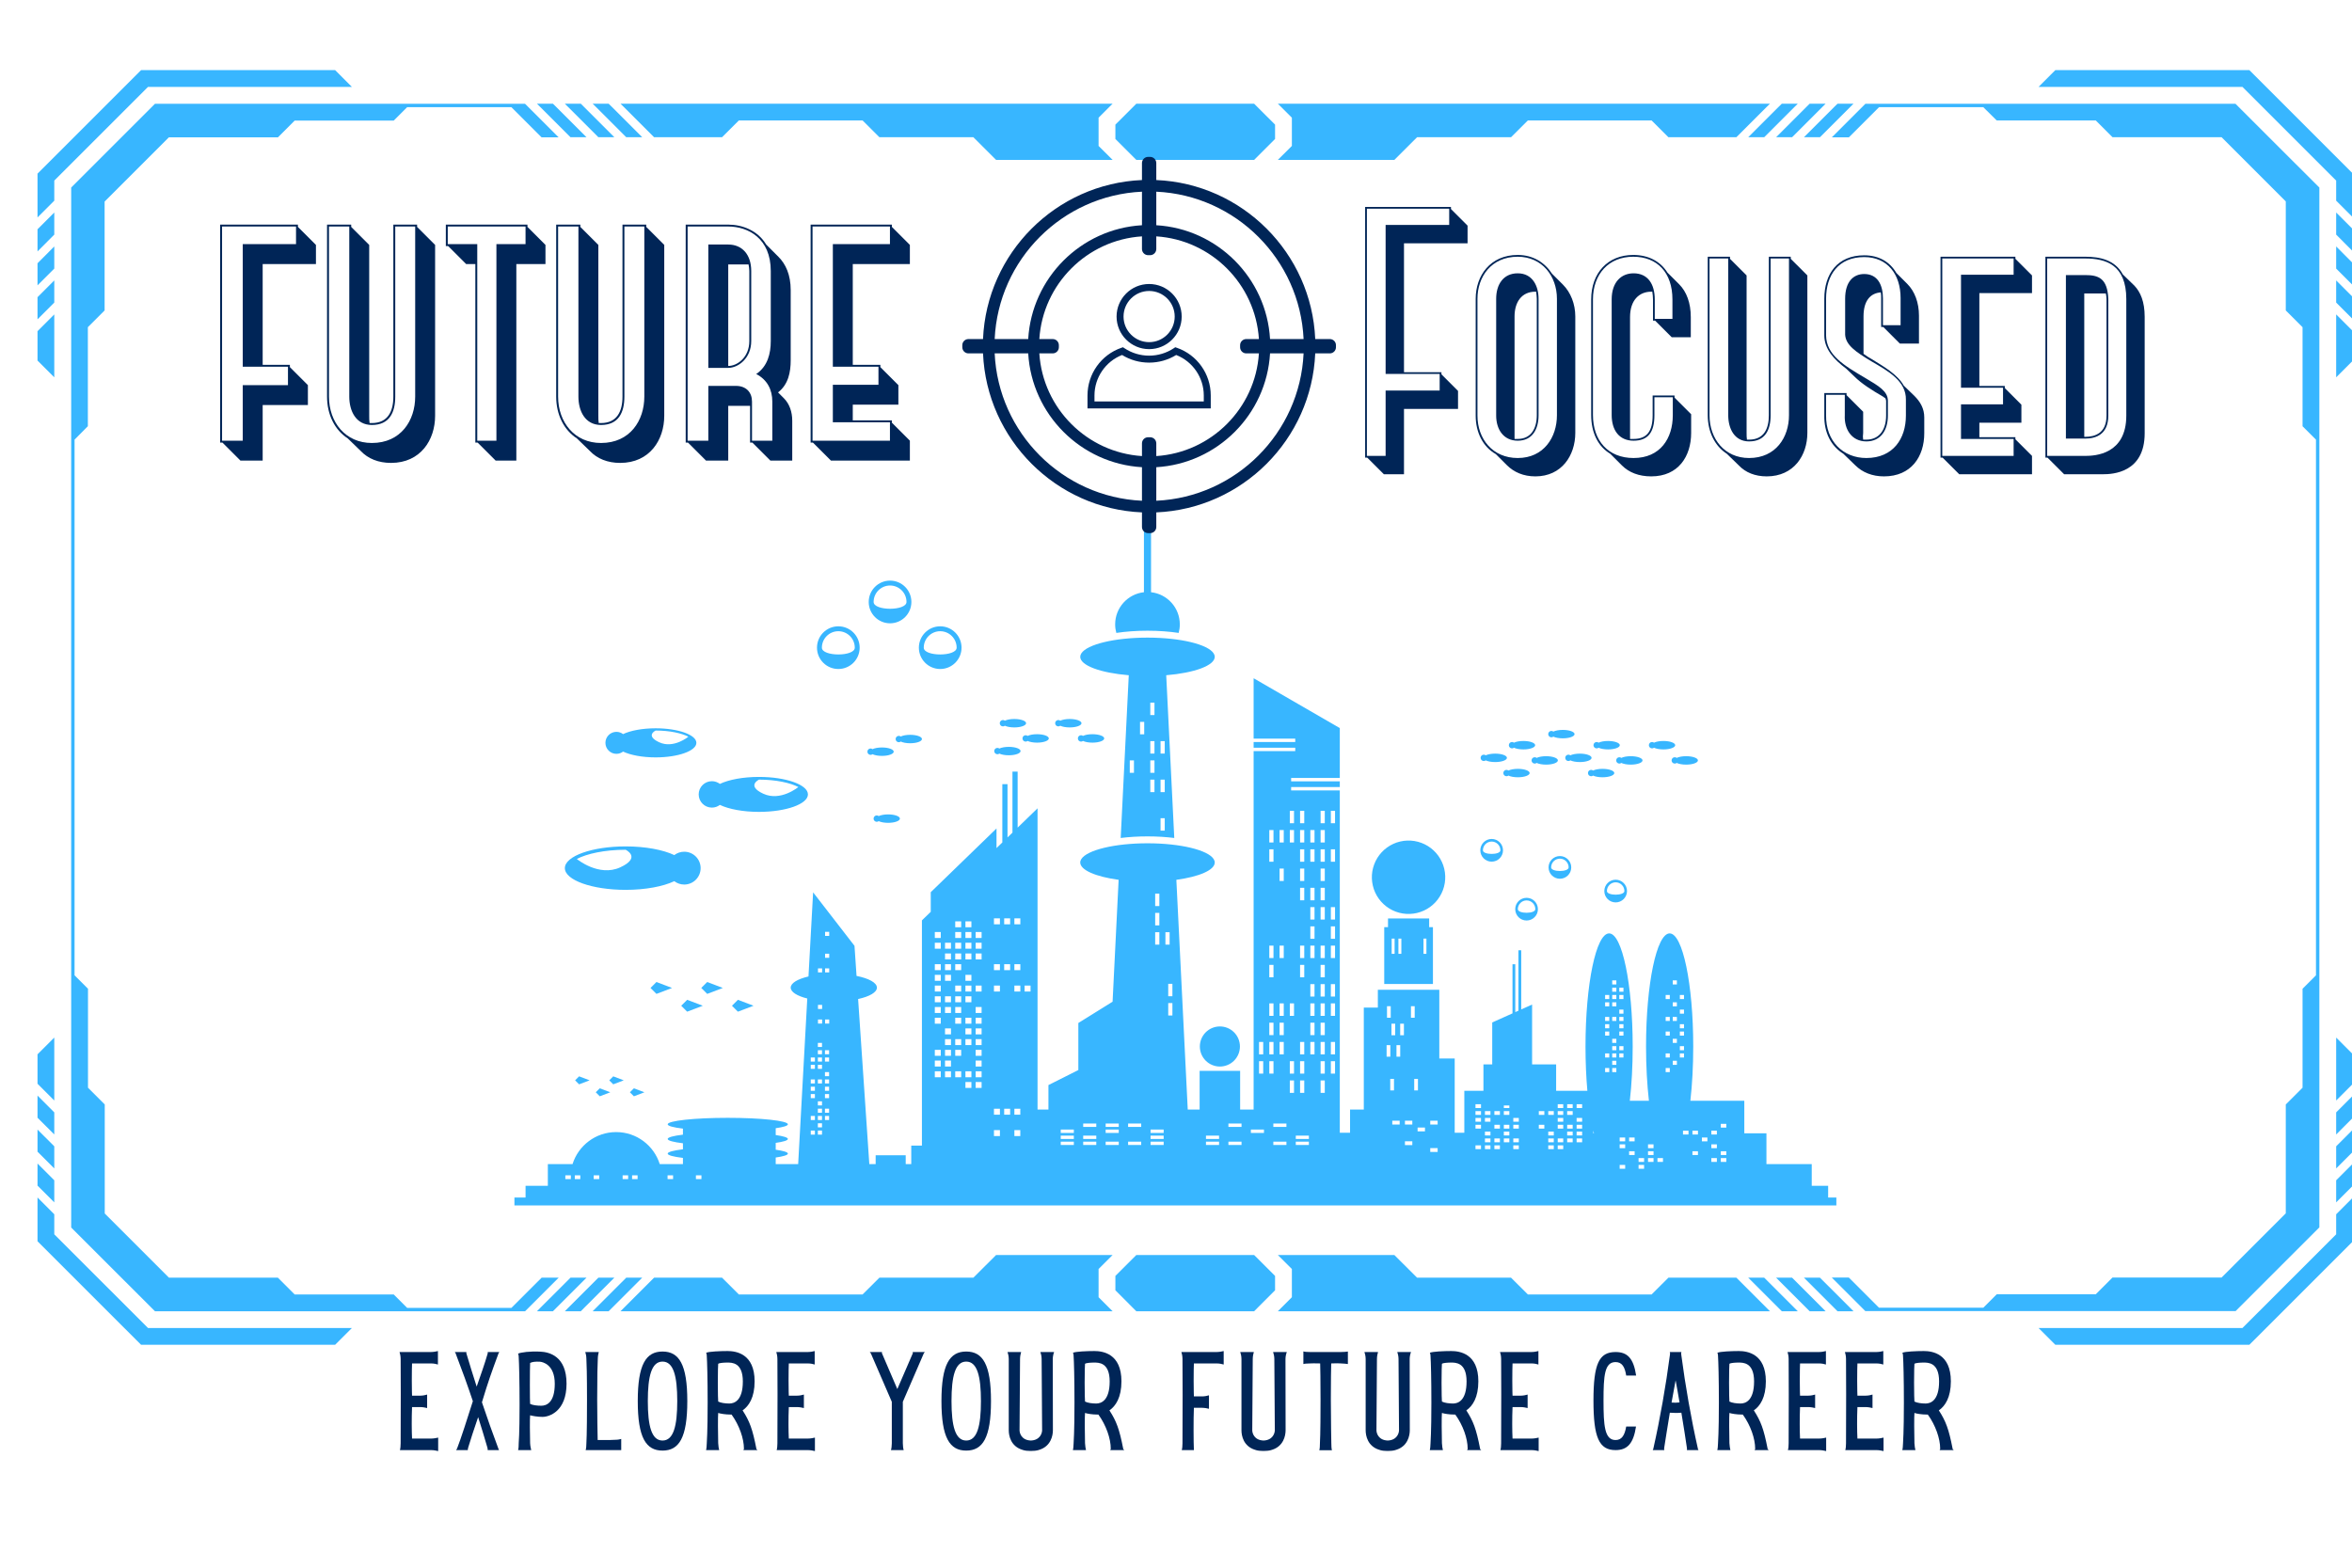 <svg xmlns="http://www.w3.org/2000/svg" xmlns:xlink="http://www.w3.org/1999/xlink" width="900" zoomAndPan="magnify" viewBox="0 0 675 450" height="600" preserveAspectRatio="xMidYMid meet" version="1.0"><defs><g/><clipPath id="064e60a0f0"><path d="M 10.766 61 L 16 61 L 16 73 L 10.766 73 Z M 10.766 61 " clip-rule="nonzero"/></clipPath><clipPath id="1b63202e07"><path d="M 10.766 80 L 16 80 L 16 92 L 10.766 92 Z M 10.766 80 " clip-rule="nonzero"/></clipPath><clipPath id="29d543ba32"><path d="M 10.766 70 L 16 70 L 16 82 L 10.766 82 Z M 10.766 70 " clip-rule="nonzero"/></clipPath><clipPath id="6844367237"><path d="M 10.766 20.098 L 101 20.098 L 101 63 L 10.766 63 Z M 10.766 20.098 " clip-rule="nonzero"/></clipPath><clipPath id="888164818d"><path d="M 10.766 90 L 16 90 L 16 109 L 10.766 109 Z M 10.766 90 " clip-rule="nonzero"/></clipPath><clipPath id="95c1627397"><path d="M 10.766 333 L 16 333 L 16 346 L 10.766 346 Z M 10.766 333 " clip-rule="nonzero"/></clipPath><clipPath id="a2b3a68889"><path d="M 10.766 314 L 16 314 L 16 326 L 10.766 326 Z M 10.766 314 " clip-rule="nonzero"/></clipPath><clipPath id="0d505c6fff"><path d="M 10.766 324 L 16 324 L 16 336 L 10.766 336 Z M 10.766 324 " clip-rule="nonzero"/></clipPath><clipPath id="f500f9973f"><path d="M 10.766 343 L 101 343 L 101 386.098 L 10.766 386.098 Z M 10.766 343 " clip-rule="nonzero"/></clipPath><clipPath id="c5a83d06f8"><path d="M 10.766 297 L 16 297 L 16 316 L 10.766 316 Z M 10.766 297 " clip-rule="nonzero"/></clipPath><clipPath id="f297601809"><path d="M 585 20.098 L 675 20.098 L 675 63 L 585 63 Z M 585 20.098 " clip-rule="nonzero"/></clipPath><clipPath id="9646fca210"><path d="M 585 343 L 675 343 L 675 386.098 L 585 386.098 Z M 585 343 " clip-rule="nonzero"/></clipPath><clipPath id="e453203fd0"><path d="M 320 149.52 L 339 149.52 L 339 182 L 320 182 Z M 320 149.52 " clip-rule="nonzero"/></clipPath><clipPath id="6982978b32"><path d="M 147.586 194 L 527.086 194 L 527.086 346.02 L 147.586 346.02 Z M 147.586 194 " clip-rule="nonzero"/></clipPath><clipPath id="70751b7cd1"><path d="M 276.164 45 L 383.414 45 L 383.414 153 L 276.164 153 Z M 276.164 45 " clip-rule="nonzero"/></clipPath></defs><rect x="-67.5" width="810" fill="#ffffff" y="-45" height="540" fill-opacity="1"/><rect x="-67.5" width="810" fill="#ffffff" y="-45" height="540" fill-opacity="1"/><rect x="-67.5" width="810" fill="#ffffff" y="-45" height="540" fill-opacity="1"/><g clip-path="url(#064e60a0f0)"><path fill="#38b6ff" d="M 15.578 61.004 L 10.766 65.816 L 10.766 72.168 L 15.578 67.344 Z M 15.578 61.004 " fill-opacity="1" fill-rule="nonzero"/></g><g clip-path="url(#1b63202e07)"><path fill="#38b6ff" d="M 15.578 80.496 L 10.766 85.309 L 10.766 91.66 L 15.578 86.848 Z M 15.578 80.496 " fill-opacity="1" fill-rule="nonzero"/></g><g clip-path="url(#29d543ba32)"><path fill="#38b6ff" d="M 15.578 70.746 L 10.766 75.57 L 10.766 81.906 L 15.578 77.098 Z M 15.578 70.746 " fill-opacity="1" fill-rule="nonzero"/></g><g clip-path="url(#6844367237)"><path fill="#38b6ff" d="M 15.578 51.836 L 42.477 24.945 L 100.992 24.945 L 96.184 20.133 L 40.484 20.133 L 39.074 21.543 L 12.176 48.438 L 10.766 49.844 L 10.766 62.414 L 15.578 57.605 Z M 15.578 51.836 " fill-opacity="1" fill-rule="nonzero"/></g><g clip-path="url(#888164818d)"><path fill="#38b6ff" d="M 15.578 90.25 L 10.766 95.062 L 10.766 103.5 L 15.578 108.309 Z M 15.578 90.25 " fill-opacity="1" fill-rule="nonzero"/></g><path fill="#38b6ff" d="M 171.723 39.387 L 176.309 39.387 L 167.641 30.723 L 166.688 29.77 L 162.102 29.77 L 163.059 30.723 Z M 171.723 39.387 " fill-opacity="1" fill-rule="nonzero"/><path fill="#38b6ff" d="M 163.723 39.387 L 168.32 39.387 L 159.656 30.723 L 158.684 29.77 L 154.102 29.77 L 155.059 30.723 Z M 163.723 39.387 " fill-opacity="1" fill-rule="nonzero"/><path fill="#38b6ff" d="M 187.711 39.387 L 207.219 39.387 L 212.043 34.578 L 247.555 34.578 L 252.379 39.387 L 279.344 39.387 L 285.871 45.898 L 319.309 45.898 L 315.281 41.887 L 315.281 33.781 L 318.336 30.723 L 319.309 29.77 L 178.074 29.77 L 179.047 30.723 Z M 187.711 39.387 " fill-opacity="1" fill-rule="nonzero"/><path fill="#38b6ff" d="M 179.723 39.387 L 184.309 39.387 L 175.645 30.723 L 174.672 29.77 L 170.086 29.77 L 171.059 30.723 Z M 179.723 39.387 " fill-opacity="1" fill-rule="nonzero"/><g clip-path="url(#95c1627397)"><path fill="#38b6ff" d="M 15.578 338.801 L 10.766 333.992 L 10.766 340.328 L 15.578 345.137 Z M 15.578 338.801 " fill-opacity="1" fill-rule="nonzero"/></g><g clip-path="url(#a2b3a68889)"><path fill="#38b6ff" d="M 15.578 319.309 L 10.766 314.484 L 10.766 320.836 L 15.578 325.645 Z M 15.578 319.309 " fill-opacity="1" fill-rule="nonzero"/></g><g clip-path="url(#0d505c6fff)"><path fill="#38b6ff" d="M 15.578 329.047 L 10.766 324.238 L 10.766 330.59 L 15.578 335.398 Z M 15.578 329.047 " fill-opacity="1" fill-rule="nonzero"/></g><g clip-path="url(#f500f9973f)"><path fill="#38b6ff" d="M 15.578 354.305 L 15.578 348.555 L 10.766 343.73 L 10.766 356.301 L 12.176 357.707 L 39.074 384.602 L 40.484 386.008 L 96.184 386.008 L 100.992 381.199 L 42.477 381.199 Z M 15.578 354.305 " fill-opacity="1" fill-rule="nonzero"/></g><g clip-path="url(#c5a83d06f8)"><path fill="#38b6ff" d="M 15.578 297.836 L 10.766 302.645 L 10.766 311.082 L 15.578 315.895 Z M 15.578 297.836 " fill-opacity="1" fill-rule="nonzero"/></g><path fill="#38b6ff" d="M 171.723 366.758 L 163.059 375.418 L 162.102 376.391 L 166.688 376.391 L 167.641 375.418 L 176.309 366.758 Z M 171.723 366.758 " fill-opacity="1" fill-rule="nonzero"/><path fill="#38b6ff" d="M 163.723 366.758 L 155.059 375.418 L 154.102 376.391 L 158.684 376.391 L 159.656 375.418 L 168.32 366.758 Z M 163.723 366.758 " fill-opacity="1" fill-rule="nonzero"/><path fill="#38b6ff" d="M 319.309 360.246 L 285.871 360.246 L 279.344 366.758 L 252.379 366.758 L 247.555 371.566 L 212.043 371.566 L 207.219 366.758 L 187.711 366.758 L 179.047 375.418 L 178.074 376.391 L 319.309 376.391 L 315.281 372.363 L 315.281 364.258 Z M 319.309 360.246 " fill-opacity="1" fill-rule="nonzero"/><path fill="#38b6ff" d="M 179.723 366.758 L 171.059 375.418 L 170.086 376.391 L 174.672 376.391 L 175.645 375.418 L 184.309 366.758 Z M 179.723 366.758 " fill-opacity="1" fill-rule="nonzero"/><path fill="#38b6ff" d="M 670.457 67.344 L 675.266 72.168 L 675.266 65.816 L 670.457 61.004 Z M 670.457 67.344 " fill-opacity="1" fill-rule="nonzero"/><path fill="#38b6ff" d="M 670.457 86.848 L 675.266 91.66 L 675.266 85.309 L 670.457 80.496 Z M 670.457 86.848 " fill-opacity="1" fill-rule="nonzero"/><path fill="#38b6ff" d="M 670.457 77.098 L 675.266 81.906 L 675.266 75.57 L 670.457 70.746 Z M 670.457 77.098 " fill-opacity="1" fill-rule="nonzero"/><g clip-path="url(#f297601809)"><path fill="#38b6ff" d="M 673.859 48.438 L 646.961 21.543 L 645.551 20.133 L 589.852 20.133 L 585.043 24.945 L 643.559 24.945 L 670.457 51.836 L 670.457 57.605 L 675.266 62.414 L 675.266 49.844 Z M 673.859 48.438 " fill-opacity="1" fill-rule="nonzero"/></g><path fill="#38b6ff" d="M 670.457 108.309 L 675.266 103.5 L 675.266 95.062 L 670.457 90.25 Z M 670.457 108.309 " fill-opacity="1" fill-rule="nonzero"/><path fill="#38b6ff" d="M 514.312 39.387 L 522.977 30.723 L 523.934 29.77 L 519.348 29.77 L 518.391 30.723 L 509.727 39.387 Z M 514.312 39.387 " fill-opacity="1" fill-rule="nonzero"/><path fill="#38b6ff" d="M 522.312 39.387 L 530.977 30.723 L 531.934 29.77 L 527.352 29.77 L 526.379 30.723 L 517.715 39.387 Z M 522.312 39.387 " fill-opacity="1" fill-rule="nonzero"/><path fill="#38b6ff" d="M 21.398 279.965 L 25.254 283.816 L 25.254 312.227 L 30.062 317.035 L 30.062 348.328 L 42.582 360.844 L 48.496 366.758 L 79.754 366.758 L 84.566 371.566 L 112.992 371.566 L 116.848 375.418 L 146.777 375.418 L 155.441 366.758 L 160.332 366.758 L 150.699 376.391 L 44.473 376.391 L 42.758 374.676 L 31.062 362.984 L 20.43 352.352 L 20.43 53.832 L 31.062 43.199 L 42.758 31.508 L 44.473 29.793 L 150.684 29.793 L 160.32 39.426 L 155.43 39.426 L 146.766 30.766 L 116.848 30.766 L 112.992 34.617 L 84.566 34.617 L 79.754 39.426 L 48.457 39.426 L 42.543 45.34 L 30.023 57.855 L 30.023 89.109 L 25.215 93.918 L 25.215 122.34 L 21.398 126.191 Z M 21.398 279.965 " fill-opacity="1" fill-rule="nonzero"/><path fill="#38b6ff" d="M 365.93 35.773 L 365.93 39.891 L 359.922 45.898 L 326.113 45.898 L 320.105 39.891 L 320.105 35.773 L 326.113 29.77 L 359.922 29.77 Z M 365.93 35.773 " fill-opacity="1" fill-rule="nonzero"/><path fill="#38b6ff" d="M 359.922 360.246 L 365.93 366.25 L 365.93 370.371 L 360.891 375.418 L 359.922 376.391 L 326.113 376.391 L 325.141 375.418 L 320.105 370.371 L 320.105 366.25 L 326.113 360.246 Z M 359.922 360.246 " fill-opacity="1" fill-rule="nonzero"/><path fill="#38b6ff" d="M 665.633 53.832 L 665.633 352.312 L 655 362.941 L 641.59 376.352 L 535.336 376.352 L 525.703 366.715 L 530.594 366.715 L 539.258 375.379 L 569.188 375.379 L 573.039 371.527 L 601.453 371.527 L 606.266 366.715 L 637.562 366.715 L 643.477 360.805 L 655.996 348.289 L 655.996 317.035 L 660.809 312.227 L 660.809 283.816 L 664.66 279.965 L 664.66 126.191 L 660.809 122.352 L 660.809 93.918 L 655.996 89.109 L 655.996 57.816 L 637.578 39.387 L 606.277 39.387 L 601.469 34.578 L 573.039 34.578 L 569.188 30.766 L 539.27 30.766 L 530.605 39.426 L 525.715 39.426 L 535.352 29.793 L 641.562 29.793 L 643.277 31.508 L 654.973 43.199 Z M 665.633 53.832 " fill-opacity="1" fill-rule="nonzero"/><path fill="#38b6ff" d="M 366.727 45.898 L 400.164 45.898 L 406.691 39.387 L 433.656 39.387 L 438.48 34.578 L 473.992 34.578 L 478.816 39.387 L 498.324 39.387 L 506.988 30.723 L 507.961 29.77 L 366.727 29.77 L 367.695 30.723 L 370.754 33.781 L 370.754 41.887 Z M 366.727 45.898 " fill-opacity="1" fill-rule="nonzero"/><path fill="#38b6ff" d="M 506.312 39.387 L 514.977 30.723 L 515.945 29.77 L 511.363 29.77 L 510.391 30.723 L 501.727 39.387 Z M 506.312 39.387 " fill-opacity="1" fill-rule="nonzero"/><path fill="#38b6ff" d="M 670.457 345.137 L 675.266 340.328 L 675.266 333.992 L 670.457 338.801 Z M 670.457 345.137 " fill-opacity="1" fill-rule="nonzero"/><path fill="#38b6ff" d="M 670.457 325.645 L 675.266 320.836 L 675.266 314.484 L 670.457 319.309 Z M 670.457 325.645 " fill-opacity="1" fill-rule="nonzero"/><path fill="#38b6ff" d="M 670.457 335.398 L 675.266 330.59 L 675.266 324.238 L 670.457 329.047 Z M 670.457 335.398 " fill-opacity="1" fill-rule="nonzero"/><g clip-path="url(#9646fca210)"><path fill="#38b6ff" d="M 670.457 354.305 L 643.559 381.199 L 585.043 381.199 L 589.852 386.008 L 645.551 386.008 L 646.961 384.602 L 673.859 357.707 L 675.266 356.301 L 675.266 343.73 L 670.457 348.555 Z M 670.457 354.305 " fill-opacity="1" fill-rule="nonzero"/></g><path fill="#38b6ff" d="M 670.457 315.895 L 675.266 311.082 L 675.266 302.645 L 670.457 297.836 Z M 670.457 315.895 " fill-opacity="1" fill-rule="nonzero"/><path fill="#38b6ff" d="M 514.312 366.758 L 509.727 366.758 L 518.391 375.418 L 519.348 376.391 L 523.934 376.391 L 522.977 375.418 Z M 514.312 366.758 " fill-opacity="1" fill-rule="nonzero"/><path fill="#38b6ff" d="M 522.312 366.758 L 517.715 366.758 L 526.379 375.418 L 527.352 376.391 L 531.934 376.391 L 530.977 375.418 Z M 522.312 366.758 " fill-opacity="1" fill-rule="nonzero"/><path fill="#38b6ff" d="M 498.324 366.758 L 478.816 366.758 L 473.992 371.566 L 438.48 371.566 L 433.656 366.758 L 406.691 366.758 L 400.164 360.246 L 366.727 360.246 L 370.754 364.258 L 370.754 372.363 L 367.695 375.418 L 366.727 376.391 L 507.961 376.391 L 506.988 375.418 Z M 498.324 366.758 " fill-opacity="1" fill-rule="nonzero"/><path fill="#38b6ff" d="M 506.312 366.758 L 501.727 366.758 L 510.391 375.418 L 511.363 376.391 L 515.945 376.391 L 514.977 375.418 Z M 506.312 366.758 " fill-opacity="1" fill-rule="nonzero"/><path fill="#38b6ff" d="M 409.773 242.848 C 410.363 243.211 410.91 243.629 411.414 244.102 C 411.922 244.574 412.375 245.09 412.781 245.648 C 413.184 246.211 413.531 246.805 413.816 247.438 C 414.105 248.066 414.328 248.715 414.488 249.391 C 414.645 250.062 414.738 250.746 414.762 251.438 C 414.785 252.129 414.742 252.816 414.633 253.496 C 414.523 254.18 414.348 254.848 414.105 255.496 C 413.863 256.145 413.559 256.762 413.195 257.348 C 412.832 257.938 412.414 258.484 411.945 258.992 C 411.473 259.496 410.957 259.953 410.398 260.359 C 409.836 260.762 409.242 261.109 408.613 261.395 C 407.984 261.684 407.332 261.906 406.66 262.066 C 405.984 262.223 405.305 262.316 404.613 262.34 C 403.922 262.363 403.234 262.32 402.555 262.211 C 401.871 262.102 401.207 261.922 400.559 261.684 C 399.91 261.441 399.293 261.137 398.703 260.773 C 398.117 260.41 397.57 259.992 397.062 259.52 C 396.559 259.051 396.102 258.531 395.699 257.973 C 395.293 257.41 394.949 256.816 394.66 256.188 C 394.375 255.559 394.148 254.906 393.992 254.23 C 393.832 253.559 393.742 252.875 393.715 252.184 C 393.691 251.492 393.734 250.809 393.844 250.125 C 393.957 249.441 394.133 248.777 394.375 248.129 C 394.617 247.48 394.918 246.859 395.281 246.273 C 395.645 245.684 396.062 245.137 396.535 244.629 C 397.004 244.125 397.52 243.668 398.082 243.266 C 398.645 242.859 399.238 242.516 399.867 242.227 C 400.496 241.938 401.145 241.715 401.82 241.559 C 402.492 241.398 403.176 241.305 403.863 241.281 C 404.555 241.258 405.242 241.301 405.926 241.41 C 406.609 241.523 407.273 241.699 407.922 241.941 C 408.566 242.184 409.188 242.484 409.773 242.848 Z M 409.773 242.848 " fill-opacity="1" fill-rule="nonzero"/><path fill="#38b6ff" d="M 337.004 240.539 L 334.691 193.824 C 342.734 193.16 348.621 191.047 348.621 188.535 C 348.621 188.199 348.508 187.867 348.301 187.547 C 346.668 184.977 338.793 183.027 329.316 183.027 C 319.844 183.027 311.969 184.977 310.332 187.547 C 310.129 187.867 310.016 188.199 310.016 188.535 C 310.016 191.047 315.898 193.16 323.945 193.824 L 321.629 240.539 C 323.984 240.246 326.582 240.082 329.316 240.082 C 332.051 240.082 334.648 240.246 337.004 240.539 Z M 331.324 227.371 L 330.125 227.371 L 330.125 223.801 L 331.324 223.801 Z M 331.324 221.84 L 330.125 221.84 L 330.125 218.273 L 331.324 218.273 Z M 331.324 216.312 L 330.125 216.312 L 330.125 212.746 L 331.324 212.746 Z M 331.324 205.254 L 330.125 205.254 L 330.125 201.688 L 331.324 201.688 Z M 334.27 238.43 L 333.066 238.43 L 333.066 234.859 L 334.27 234.859 Z M 334.27 227.371 L 333.066 227.371 L 333.066 223.801 L 334.27 223.801 Z M 334.27 216.312 L 333.066 216.312 L 333.066 212.746 L 334.27 212.746 Z M 325.434 221.84 L 324.234 221.84 L 324.234 218.273 L 325.434 218.273 Z M 328.379 210.781 L 327.18 210.781 L 327.18 207.215 L 328.379 207.215 Z M 328.379 210.781 " fill-opacity="1" fill-rule="nonzero"/><g clip-path="url(#e453203fd0)"><path fill="#38b6ff" d="M 329.316 181.047 C 332.547 181.047 335.59 181.273 338.266 181.676 C 338.477 180.895 338.594 180.07 338.594 179.223 C 338.594 174.441 334.98 170.504 330.336 169.996 L 330.336 150.453 C 330.336 149.941 329.918 149.52 329.402 149.52 L 329.23 149.52 C 328.719 149.52 328.297 149.941 328.297 150.453 L 328.297 169.996 C 323.652 170.504 320.039 174.441 320.039 179.223 C 320.039 180.07 320.156 180.895 320.371 181.676 C 323.047 181.273 326.086 181.047 329.316 181.047 Z M 329.316 181.047 " fill-opacity="1" fill-rule="nonzero"/></g><path fill="#38b6ff" d="M 398.344 263.641 L 398.344 266.137 L 397.262 266.137 L 397.262 282.453 L 411.238 282.453 L 411.238 266.137 L 410.156 266.137 L 410.156 263.641 Z M 400.238 273.797 L 399.398 273.797 L 399.398 269.422 L 400.238 269.422 Z M 402.176 273.797 L 401.332 273.797 L 401.332 269.422 L 402.176 269.422 Z M 409.367 273.797 L 408.527 273.797 L 408.527 269.422 L 409.367 269.422 Z M 409.367 273.797 " fill-opacity="1" fill-rule="nonzero"/><g clip-path="url(#6982978b32)"><path fill="#38b6ff" d="M 524.66 343.746 L 524.66 340.379 L 519.949 340.379 L 519.949 334.148 L 506.949 334.148 L 506.949 325.312 L 500.598 325.312 L 500.598 315.969 L 485.117 315.969 C 485.645 311.352 485.941 306.051 485.941 300.418 C 485.941 282.477 482.91 267.93 479.172 267.93 C 475.43 267.93 472.398 282.477 472.398 300.418 C 472.398 306.051 472.699 311.352 473.223 315.969 L 467.742 315.969 C 468.27 311.352 468.566 306.051 468.566 300.418 C 468.566 282.477 465.535 267.93 461.797 267.93 C 458.055 267.93 455.023 282.477 455.023 300.418 C 455.023 304.922 455.215 309.207 455.559 313.105 L 446.594 313.105 L 446.594 305.531 L 439.695 305.531 L 439.695 288.359 L 436.578 289.758 L 436.578 272.77 L 435.773 272.77 L 435.773 290.121 L 434.871 290.523 L 434.871 276.785 L 434.07 276.785 L 434.07 290.883 L 428.254 293.496 L 428.254 305.531 L 425.73 305.531 L 425.73 313.105 L 420.246 313.105 L 420.246 325.145 L 417.484 325.145 L 417.484 303.848 L 413.066 303.848 L 413.066 284.117 L 395.43 284.117 L 395.43 289.227 L 391.398 289.227 L 391.398 318.492 L 387.453 318.492 L 387.453 325.145 L 384.508 325.145 L 384.508 226.883 L 370.543 226.883 L 370.543 225.914 L 384.508 225.914 L 384.508 224.277 L 370.543 224.277 L 370.543 223.312 L 384.508 223.312 L 384.508 208.996 L 359.777 194.688 L 359.777 212.027 L 371.723 212.027 L 371.723 212.992 L 359.777 212.992 L 359.777 214.629 L 371.723 214.629 L 371.723 215.598 L 359.777 215.598 L 359.777 318.492 L 355.906 318.492 L 355.906 307.383 L 344.281 307.383 L 344.281 318.492 L 340.871 318.492 L 337.602 252.547 C 344.117 251.664 348.621 249.766 348.621 247.57 C 348.621 247.234 348.508 246.902 348.301 246.582 C 346.668 244.012 338.793 242.062 329.316 242.062 C 319.844 242.062 311.969 244.012 310.332 246.582 C 310.129 246.902 310.016 247.234 310.016 247.57 C 310.016 249.766 314.52 251.664 321.035 252.547 L 319.301 287.535 L 309.473 293.648 L 309.473 307.129 L 309.523 307.129 L 300.891 311.469 L 300.891 318.492 L 297.766 318.492 L 297.766 232.027 L 292.051 237.566 L 292.051 221.492 L 290.566 221.492 L 290.566 239.004 L 289.145 240.383 L 289.145 225.082 L 287.66 225.082 L 287.66 241.824 L 285.988 243.441 L 285.988 237.809 L 267.117 256.102 L 267.117 261.734 L 264.582 264.191 L 264.582 328.848 L 261.52 328.848 L 261.52 334.148 L 259.93 334.148 L 259.93 331.617 L 251.305 331.617 L 251.305 334.148 L 249.484 334.148 L 246.27 286.77 C 249.527 286.055 251.664 284.855 251.664 283.496 C 251.664 282.078 249.328 280.832 245.82 280.133 L 245.23 271.492 L 233.355 256.145 L 232.027 280.293 C 228.938 281.012 226.926 282.18 226.926 283.496 C 226.926 284.766 228.785 285.895 231.68 286.617 L 229.066 334.148 L 222.621 334.148 L 222.621 332.262 C 224.812 331.949 226.113 331.562 226.113 331.141 C 226.113 330.719 224.812 330.328 222.621 330.02 L 222.621 328.059 C 224.812 327.746 226.113 327.355 226.113 326.934 C 226.113 326.516 224.812 326.125 222.621 325.812 L 222.621 323.852 C 224.812 323.539 226.113 323.152 226.113 322.73 C 226.113 321.703 218.391 320.871 208.867 320.871 C 199.34 320.871 191.617 321.703 191.617 322.73 C 191.617 323.207 193.273 323.641 195.996 323.969 L 195.996 325.699 C 193.273 326.027 191.617 326.461 191.617 326.934 C 191.617 327.41 193.273 327.844 195.996 328.172 L 195.996 329.902 C 193.273 330.23 191.617 330.664 191.617 331.141 C 191.617 331.613 193.273 332.047 195.996 332.375 L 195.996 334.148 L 189.34 334.148 C 187.672 328.824 182.703 324.961 176.828 324.961 C 170.957 324.961 165.984 328.824 164.316 334.148 L 157.227 334.148 L 157.227 340.379 L 150.832 340.379 L 150.832 343.746 L 147.637 343.746 L 147.637 346.016 L 527.016 346.016 L 527.016 343.746 Z M 482.102 285.609 L 483.289 285.609 L 483.289 286.773 L 482.102 286.773 Z M 482.102 289.805 L 483.289 289.805 L 483.289 290.969 L 482.102 290.969 Z M 482.102 294 L 483.289 294 L 483.289 295.164 L 482.102 295.164 Z M 482.102 296.098 L 483.289 296.098 L 483.289 297.262 L 482.102 297.262 Z M 482.102 300.289 L 483.289 300.289 L 483.289 301.457 L 482.102 301.457 Z M 482.102 302.387 L 483.289 302.387 L 483.289 303.555 L 482.102 303.555 Z M 480.062 281.414 L 481.25 281.414 L 481.25 282.578 L 480.062 282.578 Z M 480.062 287.707 L 481.25 287.707 L 481.25 288.871 L 480.062 288.871 Z M 480.062 291.902 L 481.25 291.902 L 481.25 293.066 L 480.062 293.066 Z M 480.062 298.191 L 481.25 298.191 L 481.25 299.359 L 480.062 299.359 Z M 480.062 304.484 L 481.25 304.484 L 481.25 305.652 L 480.062 305.652 Z M 478.027 285.609 L 479.215 285.609 L 479.215 286.773 L 478.027 286.773 Z M 478.027 291.902 L 479.215 291.902 L 479.215 293.066 L 478.027 293.066 Z M 478.027 296.098 L 479.215 296.098 L 479.215 297.262 L 478.027 297.262 Z M 478.027 302.387 L 479.215 302.387 L 479.215 303.555 L 478.027 303.555 Z M 478.027 306.582 L 479.215 306.582 L 479.215 307.75 L 478.027 307.75 Z M 233.867 305.652 L 233.867 306.816 L 232.68 306.816 L 232.68 305.652 Z M 232.68 304.719 L 232.68 303.555 L 233.867 303.555 L 233.867 304.719 Z M 233.867 309.848 L 233.867 311.012 L 232.68 311.012 L 232.68 309.848 Z M 233.867 311.945 L 233.867 313.109 L 232.68 313.109 L 232.68 311.945 Z M 233.867 314.043 L 233.867 315.207 L 232.68 315.207 L 232.68 314.043 Z M 233.867 320.336 L 233.867 321.5 L 232.68 321.5 L 232.68 320.336 Z M 233.867 324.527 L 233.867 325.695 L 232.68 325.695 L 232.68 324.527 Z M 235.938 292.645 L 235.938 293.812 L 234.75 293.812 L 234.75 292.645 Z M 234.75 289.617 L 234.75 288.453 L 235.938 288.453 L 235.938 289.617 Z M 235.906 299.359 L 235.906 300.527 L 234.719 300.527 L 234.719 299.359 Z M 235.906 301.457 L 235.906 302.621 L 234.719 302.621 L 234.719 301.457 Z M 235.906 303.555 L 235.906 304.719 L 234.719 304.719 L 234.719 303.555 Z M 235.906 305.652 L 235.906 306.816 L 234.719 306.816 L 234.719 305.652 Z M 235.906 309.848 L 235.906 311.012 L 234.719 311.012 L 234.719 309.848 Z M 235.906 316.141 L 235.906 317.305 L 234.719 317.305 L 234.719 316.141 Z M 235.906 318.238 L 235.906 319.402 L 234.719 319.402 L 234.719 318.238 Z M 235.906 320.336 L 235.906 321.5 L 234.719 321.5 L 234.719 320.336 Z M 235.906 322.434 L 235.906 323.598 L 234.719 323.598 L 234.719 322.434 Z M 235.906 324.527 L 235.906 325.695 L 234.719 325.695 L 234.719 324.527 Z M 237.941 301.457 L 237.941 302.621 L 236.754 302.621 L 236.754 301.457 Z M 236.789 293.812 L 236.789 292.645 L 237.977 292.645 L 237.977 293.812 Z M 237.941 303.555 L 237.941 304.719 L 236.754 304.719 L 236.754 303.555 Z M 237.941 307.75 L 237.941 308.914 L 236.754 308.914 L 236.754 307.75 Z M 237.941 309.848 L 237.941 311.012 L 236.754 311.012 L 236.754 309.848 Z M 237.941 311.945 L 237.941 313.109 L 236.754 313.109 L 236.754 311.945 Z M 237.941 314.043 L 237.941 315.207 L 236.754 315.207 L 236.754 314.043 Z M 237.941 318.238 L 237.941 319.402 L 236.754 319.402 L 236.754 318.238 Z M 237.941 320.336 L 237.941 321.5 L 236.754 321.5 L 236.754 320.336 Z M 236.789 267.477 L 237.977 267.477 L 237.977 268.645 L 236.789 268.645 Z M 236.789 273.77 L 237.977 273.77 L 237.977 274.934 L 236.789 274.934 Z M 236.789 277.965 L 237.977 277.965 L 237.977 279.129 L 236.789 279.129 Z M 234.75 277.965 L 235.938 277.965 L 235.938 279.129 L 234.75 279.129 Z M 291.117 278.473 L 291.117 276.762 L 292.828 276.762 L 292.828 278.473 Z M 292.828 282.91 L 292.828 284.621 L 291.117 284.621 L 291.117 282.91 Z M 291.117 324.398 L 292.816 324.398 L 292.816 326.109 L 291.117 326.109 Z M 375.637 327.707 L 375.637 328.668 L 371.879 328.668 L 371.879 327.707 Z M 371.879 326.938 L 371.879 325.977 L 375.637 325.977 L 375.637 326.938 Z M 444.336 327.891 L 444.336 326.797 L 445.918 326.797 L 445.918 327.891 Z M 445.918 328.762 L 445.918 329.855 L 444.336 329.855 L 444.336 328.762 Z M 444.336 325.926 L 444.336 324.832 L 445.918 324.832 L 445.918 325.926 Z M 444.336 320.027 L 444.336 318.934 L 445.918 318.934 L 445.918 320.027 Z M 441.625 320.027 L 441.625 318.934 L 443.207 318.934 L 443.207 320.027 Z M 443.207 322.867 L 443.207 323.957 L 441.625 323.957 L 441.625 322.867 Z M 434.301 327.891 L 434.301 326.797 L 435.883 326.797 L 435.883 327.891 Z M 435.883 328.762 L 435.883 329.855 L 434.301 329.855 L 434.301 328.762 Z M 434.301 323.957 L 434.301 322.867 L 435.883 322.867 L 435.883 323.957 Z M 434.301 321.992 L 434.301 320.898 L 435.883 320.898 L 435.883 321.992 Z M 428.875 327.891 L 428.875 326.797 L 430.457 326.797 L 430.457 327.891 Z M 430.457 328.762 L 430.457 329.855 L 428.875 329.855 L 428.875 328.762 Z M 428.875 323.957 L 428.875 322.867 L 430.457 322.867 L 430.457 323.957 Z M 428.875 320.027 L 428.875 318.934 L 430.457 318.934 L 430.457 320.027 Z M 431.586 326.797 L 433.168 326.797 L 433.168 327.891 L 431.586 327.891 Z M 431.586 325.926 L 431.586 324.832 L 433.168 324.832 L 433.168 325.926 Z M 431.586 323.957 L 431.586 322.867 L 433.168 322.867 L 433.168 323.957 Z M 431.586 320.027 L 431.586 318.934 L 433.168 318.934 L 433.168 320.027 Z M 431.586 318.059 L 431.586 317.316 L 433.168 317.316 L 433.168 318.059 Z M 426.164 325.926 L 426.164 324.832 L 427.746 324.832 L 427.746 325.926 Z M 427.746 326.797 L 427.746 327.891 L 426.164 327.891 L 426.164 326.797 Z M 426.164 321.992 L 426.164 320.898 L 427.746 320.898 L 427.746 321.992 Z M 426.164 320.027 L 426.164 318.934 L 427.746 318.934 L 427.746 320.027 Z M 426.164 328.762 L 427.746 328.762 L 427.746 329.855 L 426.164 329.855 Z M 464.828 335.48 L 464.828 334.387 L 466.41 334.387 L 466.41 335.48 Z M 470.254 335.48 L 470.254 334.387 L 471.836 334.387 L 471.836 335.48 Z M 310.867 327.707 L 314.625 327.707 L 314.625 328.668 L 310.867 328.668 Z M 327.512 323.477 L 323.754 323.477 L 323.754 322.512 L 327.512 322.512 Z M 327.512 327.707 L 327.512 328.668 L 323.754 328.668 L 323.754 327.707 Z M 321.07 328.668 L 317.312 328.668 L 317.312 327.707 L 321.07 327.707 Z M 369.191 323.477 L 365.434 323.477 L 365.434 322.512 L 369.191 322.512 Z M 369.191 327.707 L 369.191 328.668 L 365.434 328.668 L 365.434 327.707 Z M 356.305 328.668 L 352.543 328.668 L 352.543 327.707 L 356.305 327.707 Z M 349.859 326.938 L 346.102 326.938 L 346.102 325.977 L 349.859 325.977 Z M 349.859 327.707 L 349.859 328.668 L 346.102 328.668 L 346.102 327.707 Z M 333.957 328.668 L 330.199 328.668 L 330.199 327.707 L 333.957 327.707 Z M 330.199 326.938 L 330.199 325.977 L 333.957 325.977 L 333.957 326.938 Z M 333.957 325.207 L 330.199 325.207 L 330.199 324.242 L 333.957 324.242 Z M 321.07 322.512 L 321.07 323.477 L 317.312 323.477 L 317.312 322.512 Z M 321.07 324.242 L 321.07 325.207 L 317.312 325.207 L 317.312 324.242 Z M 314.625 323.477 L 310.867 323.477 L 310.867 322.512 L 314.625 322.512 Z M 314.625 325.977 L 314.625 326.938 L 310.867 326.938 L 310.867 325.977 Z M 308.18 325.207 L 304.422 325.207 L 304.422 324.242 L 308.18 324.242 Z M 308.18 325.977 L 308.18 326.938 L 304.422 326.938 L 304.422 325.977 Z M 304.422 327.707 L 308.18 327.707 L 308.18 328.668 L 304.422 328.668 Z M 488.426 326.523 L 490.008 326.523 L 490.008 327.617 L 488.426 327.617 Z M 491.141 328.488 L 492.723 328.488 L 492.723 329.582 L 491.141 329.582 Z M 493.852 331.547 L 493.852 330.457 L 495.434 330.457 L 495.434 331.547 Z M 495.434 332.422 L 495.434 333.516 L 493.852 333.516 L 493.852 332.422 Z M 492.723 332.422 L 492.723 333.516 L 491.141 333.516 L 491.141 332.422 Z M 487.297 330.457 L 487.297 331.547 L 485.715 331.547 L 485.715 330.457 Z M 477.258 332.422 L 477.258 333.516 L 475.676 333.516 L 475.676 332.422 Z M 474.547 329.582 L 472.965 329.582 L 472.965 328.488 L 474.547 328.488 Z M 471.836 332.422 L 471.836 333.516 L 470.254 333.516 L 470.254 332.422 Z M 469.121 330.457 L 469.121 331.547 L 467.539 331.547 L 467.539 330.457 Z M 464.828 328.488 L 466.41 328.488 L 466.41 329.582 L 464.828 329.582 Z M 467.539 327.617 L 467.539 326.523 L 469.121 326.523 L 469.121 327.617 Z M 472.965 332.422 L 474.547 332.422 L 474.547 333.516 L 472.965 333.516 Z M 472.965 331.547 L 472.965 330.457 L 474.547 330.457 L 474.547 331.547 Z M 466.41 327.617 L 464.828 327.617 L 464.828 326.523 L 466.41 326.523 Z M 493.852 322.59 L 495.434 322.59 L 495.434 323.684 L 493.852 323.684 Z M 492.723 324.559 L 492.723 325.652 L 491.141 325.652 L 491.141 324.559 Z M 487.297 324.559 L 487.297 325.652 L 485.715 325.652 L 485.715 324.559 Z M 484.582 324.559 L 484.582 325.652 L 483 325.652 L 483 324.559 Z M 464.727 283.512 L 465.914 283.512 L 465.914 284.676 L 464.727 284.676 Z M 464.727 285.609 L 465.914 285.609 L 465.914 286.773 L 464.727 286.773 Z M 464.727 289.805 L 465.914 289.805 L 465.914 290.969 L 464.727 290.969 Z M 464.727 291.902 L 465.914 291.902 L 465.914 293.066 L 464.727 293.066 Z M 464.727 294 L 465.914 294 L 465.914 295.164 L 464.727 295.164 Z M 464.727 296.098 L 465.914 296.098 L 465.914 297.262 L 464.727 297.262 Z M 464.727 300.289 L 465.914 300.289 L 465.914 301.457 L 464.727 301.457 Z M 464.727 302.387 L 465.914 302.387 L 465.914 303.555 L 464.727 303.555 Z M 462.688 281.414 L 463.875 281.414 L 463.875 282.578 L 462.688 282.578 Z M 462.688 283.512 L 463.875 283.512 L 463.875 284.676 L 462.688 284.676 Z M 462.688 285.609 L 463.875 285.609 L 463.875 286.773 L 462.688 286.773 Z M 462.688 287.707 L 463.875 287.707 L 463.875 288.871 L 462.688 288.871 Z M 462.688 291.902 L 463.875 291.902 L 463.875 293.066 L 462.688 293.066 Z M 462.688 298.191 L 463.875 298.191 L 463.875 299.359 L 462.688 299.359 Z M 462.688 300.289 L 463.875 300.289 L 463.875 301.457 L 462.688 301.457 Z M 462.688 302.387 L 463.875 302.387 L 463.875 303.555 L 462.688 303.555 Z M 462.688 304.484 L 463.875 304.484 L 463.875 305.652 L 462.688 305.652 Z M 462.688 306.582 L 463.875 306.582 L 463.875 307.75 L 462.688 307.75 Z M 460.652 285.609 L 461.84 285.609 L 461.84 286.773 L 460.652 286.773 Z M 460.652 287.707 L 461.84 287.707 L 461.84 288.871 L 460.652 288.871 Z M 460.652 291.902 L 461.84 291.902 L 461.84 293.066 L 460.652 293.066 Z M 460.652 294 L 461.84 294 L 461.84 295.164 L 460.652 295.164 Z M 460.652 296.098 L 461.84 296.098 L 461.84 297.262 L 460.652 297.262 Z M 460.652 302.387 L 461.84 302.387 L 461.84 303.555 L 460.652 303.555 Z M 460.652 306.582 L 461.84 306.582 L 461.84 307.75 L 460.652 307.75 Z M 457.445 325.312 L 457.262 325.312 L 457.262 324.543 C 457.32 324.805 457.383 325.059 457.445 325.312 Z M 452.473 316.969 L 454.055 316.969 L 454.055 318.059 L 452.473 318.059 Z M 452.473 320.898 L 454.055 320.898 L 454.055 321.992 L 452.473 321.992 Z M 452.473 322.867 L 454.055 322.867 L 454.055 323.957 L 452.473 323.957 Z M 452.473 324.832 L 454.055 324.832 L 454.055 325.926 L 452.473 325.926 Z M 452.473 326.797 L 454.055 326.797 L 454.055 327.891 L 452.473 327.891 Z M 449.762 316.969 L 451.344 316.969 L 451.344 318.059 L 449.762 318.059 Z M 449.762 318.934 L 451.344 318.934 L 451.344 320.027 L 449.762 320.027 Z M 449.762 322.867 L 451.344 322.867 L 451.344 323.957 L 449.762 323.957 Z M 449.762 324.832 L 451.344 324.832 L 451.344 325.926 L 449.762 325.926 Z M 449.762 326.797 L 451.344 326.797 L 451.344 327.891 L 449.762 327.891 Z M 447.051 316.969 L 448.633 316.969 L 448.633 318.059 L 447.051 318.059 Z M 447.051 318.934 L 448.633 318.934 L 448.633 320.027 L 447.051 320.027 Z M 447.051 320.898 L 448.633 320.898 L 448.633 321.992 L 447.051 321.992 Z M 447.051 322.867 L 448.633 322.867 L 448.633 323.957 L 447.051 323.957 Z M 447.051 326.797 L 448.633 326.797 L 448.633 327.891 L 447.051 327.891 Z M 447.051 328.762 L 448.633 328.762 L 448.633 329.855 L 447.051 329.855 Z M 423.449 316.969 L 425.031 316.969 L 425.031 318.059 L 423.449 318.059 Z M 423.449 318.934 L 425.031 318.934 L 425.031 320.027 L 423.449 320.027 Z M 423.449 320.898 L 425.031 320.898 L 425.031 321.992 L 423.449 321.992 Z M 423.449 322.867 L 425.031 322.867 L 425.031 323.957 L 423.449 323.957 Z M 423.449 328.762 L 425.031 328.762 L 425.031 329.855 L 423.449 329.855 Z M 398.988 312.996 L 398.988 309.684 L 400.062 309.684 L 400.062 312.996 Z M 403.203 328.691 L 403.203 327.598 L 405.32 327.598 L 405.32 328.691 Z M 410.469 330.656 L 410.469 329.562 L 412.59 329.562 L 412.59 330.656 Z M 401.688 322.793 L 399.57 322.793 L 399.57 321.699 L 401.688 321.699 Z M 410.469 321.699 L 412.59 321.699 L 412.59 322.793 L 410.469 322.793 Z M 408.953 324.758 L 406.836 324.758 L 406.836 323.664 L 408.953 323.664 Z M 406.938 312.996 L 405.867 312.996 L 405.867 309.684 L 406.938 309.684 Z M 404.93 288.824 L 406.004 288.824 L 406.004 292.137 L 404.93 292.137 Z M 403.203 321.699 L 405.32 321.699 L 405.32 322.793 L 403.203 322.793 Z M 401.84 293.852 L 402.91 293.852 L 402.91 297.168 L 401.84 297.168 Z M 400.777 300.004 L 401.848 300.004 L 401.848 303.316 L 400.777 303.316 Z M 399.336 293.852 L 400.41 293.852 L 400.41 297.168 L 399.336 297.168 Z M 398.055 288.824 L 399.125 288.824 L 399.125 292.137 L 398.055 292.137 Z M 397.938 300.004 L 399.012 300.004 L 399.012 303.316 L 397.938 303.316 Z M 381.945 232.734 L 383.145 232.734 L 383.145 236.301 L 381.945 236.301 Z M 381.945 243.793 L 383.145 243.793 L 383.145 247.359 L 381.945 247.359 Z M 381.945 260.379 L 383.145 260.379 L 383.145 263.945 L 381.945 263.945 Z M 381.945 265.91 L 383.145 265.91 L 383.145 269.477 L 381.945 269.477 Z M 381.945 271.438 L 383.145 271.438 L 383.145 275.004 L 381.945 275.004 Z M 381.945 282.496 L 383.145 282.496 L 383.145 286.062 L 381.945 286.062 Z M 381.945 288.027 L 383.145 288.027 L 383.145 291.594 L 381.945 291.594 Z M 381.945 299.082 L 383.145 299.082 L 383.145 302.652 L 381.945 302.652 Z M 381.945 304.613 L 383.145 304.613 L 383.145 308.18 L 381.945 308.18 Z M 379 232.734 L 380.199 232.734 L 380.199 236.301 L 379 236.301 Z M 379 238.262 L 380.199 238.262 L 380.199 241.828 L 379 241.828 Z M 379 243.793 L 380.199 243.793 L 380.199 247.359 L 379 247.359 Z M 379 249.32 L 380.199 249.32 L 380.199 252.887 L 379 252.887 Z M 379 254.852 L 380.199 254.852 L 380.199 258.418 L 379 258.418 Z M 379 260.379 L 380.199 260.379 L 380.199 263.945 L 379 263.945 Z M 379 271.438 L 380.199 271.438 L 380.199 275.004 L 379 275.004 Z M 379 276.969 L 380.199 276.969 L 380.199 280.535 L 379 280.535 Z M 379 282.496 L 380.199 282.496 L 380.199 286.062 L 379 286.062 Z M 379 288.027 L 380.199 288.027 L 380.199 291.594 L 379 291.594 Z M 379 293.555 L 380.199 293.555 L 380.199 297.121 L 379 297.121 Z M 379 299.082 L 380.199 299.082 L 380.199 302.652 L 379 302.652 Z M 379 304.613 L 380.199 304.613 L 380.199 308.18 L 379 308.18 Z M 379 310.141 L 380.199 310.141 L 380.199 313.711 L 379 313.711 Z M 376.055 238.262 L 377.254 238.262 L 377.254 241.828 L 376.055 241.828 Z M 376.055 243.793 L 377.254 243.793 L 377.254 247.359 L 376.055 247.359 Z M 376.055 254.852 L 377.254 254.852 L 377.254 258.418 L 376.055 258.418 Z M 376.055 260.379 L 377.254 260.379 L 377.254 263.945 L 376.055 263.945 Z M 376.055 265.91 L 377.254 265.91 L 377.254 269.477 L 376.055 269.477 Z M 376.055 271.438 L 377.254 271.438 L 377.254 275.004 L 376.055 275.004 Z M 376.055 282.496 L 377.254 282.496 L 377.254 286.062 L 376.055 286.062 Z M 376.055 288.027 L 377.254 288.027 L 377.254 291.594 L 376.055 291.594 Z M 376.055 293.555 L 377.254 293.555 L 377.254 297.121 L 376.055 297.121 Z M 376.055 299.082 L 377.254 299.082 L 377.254 302.652 L 376.055 302.652 Z M 373.109 232.734 L 374.309 232.734 L 374.309 236.301 L 373.109 236.301 Z M 373.109 238.262 L 374.309 238.262 L 374.309 241.828 L 373.109 241.828 Z M 373.109 243.793 L 374.309 243.793 L 374.309 247.359 L 373.109 247.359 Z M 373.109 249.32 L 374.309 249.32 L 374.309 252.887 L 373.109 252.887 Z M 373.109 254.852 L 374.309 254.852 L 374.309 258.418 L 373.109 258.418 Z M 373.109 271.438 L 374.309 271.438 L 374.309 275.004 L 373.109 275.004 Z M 373.109 276.969 L 374.309 276.969 L 374.309 280.535 L 373.109 280.535 Z M 373.109 299.082 L 374.309 299.082 L 374.309 302.652 L 373.109 302.652 Z M 373.109 304.613 L 374.309 304.613 L 374.309 308.18 L 373.109 308.18 Z M 373.109 310.141 L 374.309 310.141 L 374.309 313.711 L 373.109 313.711 Z M 370.164 232.734 L 371.367 232.734 L 371.367 236.301 L 370.164 236.301 Z M 370.164 238.262 L 371.367 238.262 L 371.367 241.828 L 370.164 241.828 Z M 370.164 288.027 L 371.367 288.027 L 371.367 291.594 L 370.164 291.594 Z M 370.164 304.613 L 371.367 304.613 L 371.367 308.18 L 370.164 308.18 Z M 370.164 310.141 L 371.367 310.141 L 371.367 313.711 L 370.164 313.711 Z M 367.223 238.262 L 368.422 238.262 L 368.422 241.828 L 367.223 241.828 Z M 367.223 249.32 L 368.422 249.32 L 368.422 252.887 L 367.223 252.887 Z M 367.223 271.438 L 368.422 271.438 L 368.422 275.004 L 367.223 275.004 Z M 367.223 288.027 L 368.422 288.027 L 368.422 291.594 L 367.223 291.594 Z M 367.223 293.555 L 368.422 293.555 L 368.422 297.121 L 367.223 297.121 Z M 367.223 299.082 L 368.422 299.082 L 368.422 302.652 L 367.223 302.652 Z M 364.277 238.262 L 365.477 238.262 L 365.477 241.828 L 364.277 241.828 Z M 364.277 243.793 L 365.477 243.793 L 365.477 247.359 L 364.277 247.359 Z M 364.277 271.438 L 365.477 271.438 L 365.477 275.004 L 364.277 275.004 Z M 364.277 276.969 L 365.477 276.969 L 365.477 280.535 L 364.277 280.535 Z M 364.277 288.027 L 365.477 288.027 L 365.477 291.594 L 364.277 291.594 Z M 364.277 293.555 L 365.477 293.555 L 365.477 297.121 L 364.277 297.121 Z M 364.277 299.082 L 365.477 299.082 L 365.477 302.652 L 364.277 302.652 Z M 364.277 304.613 L 365.477 304.613 L 365.477 308.18 L 364.277 308.18 Z M 361.332 299.082 L 362.531 299.082 L 362.531 302.652 L 361.332 302.652 Z M 361.332 304.613 L 362.531 304.613 L 362.531 308.18 L 361.332 308.18 Z M 358.988 324.242 L 362.746 324.242 L 362.746 325.207 L 358.988 325.207 Z M 356.305 323.477 L 352.543 323.477 L 352.543 322.512 L 356.305 322.512 Z M 332.723 262.051 L 332.723 265.621 L 331.523 265.621 L 331.523 262.051 Z M 331.523 260.09 L 331.523 256.523 L 332.723 256.523 L 332.723 260.09 Z M 332.723 267.582 L 332.723 271.148 L 331.523 271.148 L 331.523 267.582 Z M 335.27 285.961 L 335.27 282.395 L 336.469 282.395 L 336.469 285.961 Z M 336.469 287.926 L 336.469 291.492 L 335.27 291.492 L 335.27 287.926 Z M 335.668 271.148 L 334.465 271.148 L 334.465 267.582 L 335.668 267.582 Z M 292.816 318.492 L 292.816 319.961 L 291.117 319.961 L 291.117 318.25 L 292.828 318.25 L 292.828 318.492 Z M 294.047 282.91 L 295.758 282.91 L 295.758 284.621 L 294.047 284.621 Z M 292.828 265.324 L 291.117 265.324 L 291.117 263.613 L 292.828 263.613 Z M 288.188 318.25 L 289.898 318.25 L 289.898 319.961 L 288.188 319.961 Z M 288.188 278.473 L 288.188 276.762 L 289.898 276.762 L 289.898 278.473 Z M 288.188 265.324 L 288.188 263.613 L 289.898 263.613 L 289.898 265.324 Z M 286.969 263.613 L 286.969 265.324 L 285.258 265.324 L 285.258 263.613 Z M 280 309.215 L 280 307.504 L 281.711 307.504 L 281.711 309.215 Z M 281.711 310.582 L 281.711 312.289 L 280 312.289 L 280 310.582 Z M 280 306.141 L 280 304.43 L 281.711 304.43 L 281.711 306.141 Z M 280 303.066 L 280 301.355 L 281.711 301.355 L 281.711 303.066 Z M 280 299.992 L 280 298.281 L 281.711 298.281 L 281.711 299.992 Z M 277.07 309.215 L 277.07 307.504 L 278.781 307.504 L 278.781 309.215 Z M 278.781 310.582 L 278.781 312.289 L 277.07 312.289 L 277.07 310.582 Z M 277.07 299.992 L 277.07 298.281 L 278.781 298.281 L 278.781 299.992 Z M 274.141 303.066 L 274.141 301.355 L 275.852 301.355 L 275.852 303.066 Z M 275.852 307.504 L 275.852 309.215 L 274.141 309.215 L 274.141 307.504 Z M 274.141 299.992 L 274.141 298.281 L 275.852 298.281 L 275.852 299.992 Z M 271.211 306.141 L 271.211 304.43 L 272.922 304.43 L 272.922 306.141 Z M 272.922 307.504 L 272.922 309.215 L 271.211 309.215 L 271.211 307.504 Z M 271.211 303.066 L 271.211 301.355 L 272.922 301.355 L 272.922 303.066 Z M 271.211 299.992 L 271.211 298.281 L 272.922 298.281 L 272.922 299.992 Z M 268.281 306.141 L 268.281 304.43 L 269.992 304.43 L 269.992 306.141 Z M 269.992 307.504 L 269.992 309.215 L 268.281 309.215 L 268.281 307.504 Z M 268.281 303.066 L 268.281 301.355 L 269.992 301.355 L 269.992 303.066 Z M 269.992 270.613 L 269.992 272.324 L 268.281 272.324 L 268.281 270.613 Z M 268.281 269.246 L 268.281 267.539 L 269.992 267.539 L 269.992 269.246 Z M 269.992 276.762 L 269.992 278.473 L 268.281 278.473 L 268.281 276.762 Z M 269.992 279.836 L 269.992 281.547 L 268.281 281.547 L 268.281 279.836 Z M 269.992 282.91 L 269.992 284.621 L 268.281 284.621 L 268.281 282.91 Z M 269.992 285.984 L 269.992 287.695 L 268.281 287.695 L 268.281 285.984 Z M 269.992 289.059 L 269.992 290.77 L 268.281 290.77 L 268.281 289.059 Z M 269.992 292.133 L 269.992 293.844 L 268.281 293.844 L 268.281 292.133 Z M 272.922 273.688 L 272.922 275.398 L 271.211 275.398 L 271.211 273.688 Z M 271.211 272.324 L 271.211 270.613 L 272.922 270.613 L 272.922 272.324 Z M 272.922 276.762 L 272.922 278.473 L 271.211 278.473 L 271.211 276.762 Z M 272.922 279.836 L 272.922 281.547 L 271.211 281.547 L 271.211 279.836 Z M 272.922 285.984 L 272.922 287.695 L 271.211 287.695 L 271.211 285.984 Z M 272.922 289.059 L 272.922 290.77 L 271.211 290.77 L 271.211 289.059 Z M 272.922 295.207 L 272.922 296.918 L 271.211 296.918 L 271.211 295.207 Z M 275.852 267.539 L 275.852 269.246 L 274.141 269.246 L 274.141 267.539 Z M 274.141 266.172 L 274.141 264.465 L 275.852 264.465 L 275.852 266.172 Z M 275.852 270.613 L 275.852 272.324 L 274.141 272.324 L 274.141 270.613 Z M 275.852 273.688 L 275.852 275.398 L 274.141 275.398 L 274.141 273.688 Z M 275.852 276.762 L 275.852 278.473 L 274.141 278.473 L 274.141 276.762 Z M 275.852 282.91 L 275.852 284.621 L 274.141 284.621 L 274.141 282.91 Z M 275.852 285.984 L 275.852 287.695 L 274.141 287.695 L 274.141 285.984 Z M 275.852 289.059 L 275.852 290.77 L 274.141 290.77 L 274.141 289.059 Z M 275.852 292.133 L 275.852 293.844 L 274.141 293.844 L 274.141 292.133 Z M 278.781 267.539 L 278.781 269.246 L 277.07 269.246 L 277.07 267.539 Z M 277.07 266.172 L 277.07 264.465 L 278.781 264.465 L 278.781 266.172 Z M 278.781 270.613 L 278.781 272.324 L 277.07 272.324 L 277.07 270.613 Z M 278.781 273.688 L 278.781 275.398 L 277.07 275.398 L 277.07 273.688 Z M 278.781 279.836 L 278.781 281.547 L 277.07 281.547 L 277.07 279.836 Z M 278.781 282.91 L 278.781 284.621 L 277.07 284.621 L 277.07 282.91 Z M 278.781 285.984 L 278.781 287.695 L 277.07 287.695 L 277.07 285.984 Z M 278.781 292.133 L 278.781 293.844 L 277.07 293.844 L 277.07 292.133 Z M 278.781 295.207 L 278.781 296.918 L 277.07 296.918 L 277.07 295.207 Z M 281.711 270.613 L 281.711 272.324 L 280 272.324 L 280 270.613 Z M 280 269.246 L 280 267.539 L 281.711 267.539 L 281.711 269.246 Z M 281.711 273.688 L 281.711 275.398 L 280 275.398 L 280 273.688 Z M 281.711 282.91 L 281.711 284.621 L 280 284.621 L 280 282.91 Z M 281.711 289.059 L 281.711 290.77 L 280 290.77 L 280 289.059 Z M 281.711 292.133 L 281.711 293.844 L 280 293.844 L 280 292.133 Z M 281.711 295.207 L 281.711 296.918 L 280 296.918 L 280 295.207 Z M 285.258 324.398 L 286.969 324.398 L 286.969 326.109 L 285.258 326.109 Z M 285.258 319.961 L 285.258 318.25 L 286.969 318.25 L 286.969 319.961 Z M 285.258 284.621 L 285.258 282.91 L 286.969 282.91 L 286.969 284.621 Z M 285.258 278.473 L 285.258 276.762 L 286.969 276.762 L 286.969 278.473 Z M 201.305 337.367 L 201.305 338.461 L 199.723 338.461 L 199.723 337.367 Z M 191.586 337.367 L 193.168 337.367 L 193.168 338.461 L 191.586 338.461 Z M 164.961 337.367 L 166.543 337.367 L 166.543 338.461 L 164.961 338.461 Z M 170.387 337.367 L 171.969 337.367 L 171.969 338.461 L 170.387 338.461 Z M 178.688 337.367 L 180.27 337.367 L 180.27 338.461 L 178.688 338.461 Z M 181.402 337.367 L 182.984 337.367 L 182.984 338.461 L 181.402 338.461 Z M 162.246 337.367 L 163.828 337.367 L 163.828 338.461 L 162.246 338.461 Z M 162.246 337.367 " fill-opacity="1" fill-rule="nonzero"/></g><path fill="#38b6ff" d="M 355.848 300.391 C 355.848 300.77 355.809 301.145 355.734 301.516 C 355.664 301.887 355.555 302.246 355.41 302.594 C 355.266 302.941 355.086 303.273 354.875 303.59 C 354.668 303.902 354.43 304.195 354.16 304.461 C 353.895 304.727 353.605 304.969 353.289 305.176 C 352.977 305.387 352.645 305.562 352.297 305.707 C 351.945 305.852 351.586 305.961 351.215 306.035 C 350.848 306.109 350.473 306.148 350.094 306.148 C 349.715 306.148 349.344 306.109 348.973 306.035 C 348.602 305.961 348.242 305.852 347.895 305.707 C 347.543 305.562 347.211 305.387 346.898 305.176 C 346.586 304.969 346.293 304.727 346.027 304.461 C 345.762 304.195 345.523 303.902 345.312 303.59 C 345.102 303.273 344.926 302.941 344.781 302.594 C 344.637 302.246 344.527 301.887 344.453 301.516 C 344.379 301.145 344.344 300.77 344.344 300.391 C 344.344 300.016 344.379 299.641 344.453 299.27 C 344.527 298.898 344.637 298.539 344.781 298.188 C 344.926 297.84 345.102 297.508 345.312 297.195 C 345.523 296.879 345.762 296.59 346.027 296.32 C 346.293 296.055 346.586 295.816 346.898 295.605 C 347.211 295.395 347.543 295.219 347.895 295.074 C 348.242 294.93 348.602 294.82 348.973 294.746 C 349.344 294.672 349.715 294.637 350.094 294.637 C 350.473 294.637 350.848 294.672 351.215 294.746 C 351.586 294.82 351.945 294.93 352.297 295.074 C 352.645 295.219 352.977 295.395 353.289 295.605 C 353.605 295.816 353.895 296.055 354.16 296.32 C 354.43 296.59 354.668 296.879 354.879 297.195 C 355.086 297.508 355.266 297.84 355.41 298.188 C 355.555 298.539 355.664 298.898 355.734 299.27 C 355.809 299.641 355.848 300.016 355.848 300.391 Z M 355.848 300.391 " fill-opacity="1" fill-rule="nonzero"/><path fill="#38b6ff" d="M 176.906 216.387 C 177.625 216.387 178.285 216.145 178.816 215.738 C 180.949 216.75 184.34 217.406 188.16 217.406 C 194.617 217.406 199.852 215.535 199.852 213.23 C 199.852 210.922 194.617 209.055 188.16 209.055 C 184.34 209.055 180.949 209.707 178.816 210.723 C 178.285 210.316 177.625 210.074 176.906 210.074 C 175.164 210.074 173.75 211.488 173.75 213.23 C 173.75 214.973 175.164 216.387 176.906 216.387 Z M 188.16 209.699 C 192.234 209.699 195.645 210.473 197.555 211.469 C 197.555 211.469 193.328 214.977 189.199 213.074 C 185.07 211.172 188.16 209.699 188.16 209.699 Z M 188.16 209.699 " fill-opacity="1" fill-rule="nonzero"/><path fill="#38b6ff" d="M 204.305 231.82 C 205.168 231.82 205.961 231.527 206.598 231.043 C 209.16 232.262 213.238 233.047 217.828 233.047 C 225.586 233.047 231.871 230.801 231.871 228.031 C 231.871 225.258 225.586 223.012 217.828 223.012 C 213.238 223.012 209.16 223.797 206.598 225.016 C 205.961 224.531 205.168 224.238 204.305 224.238 C 202.211 224.238 200.516 225.934 200.516 228.031 C 200.516 230.125 202.211 231.82 204.305 231.82 Z M 217.828 223.789 C 222.723 223.789 226.82 224.719 229.113 225.914 C 229.113 225.914 224.035 230.129 219.074 227.844 C 214.113 225.559 217.828 223.789 217.828 223.789 Z M 217.828 223.789 " fill-opacity="1" fill-rule="nonzero"/><path fill="#38b6ff" d="M 179.559 255.43 C 185.266 255.43 190.328 254.453 193.516 252.938 C 194.305 253.543 195.293 253.906 196.363 253.906 C 198.965 253.906 201.074 251.797 201.074 249.195 C 201.074 246.594 198.965 244.484 196.363 244.484 C 195.293 244.484 194.305 244.848 193.516 245.449 C 190.328 243.938 185.266 242.957 179.559 242.957 C 169.922 242.957 162.109 245.75 162.109 249.195 C 162.109 252.641 169.922 255.43 179.559 255.43 Z M 179.559 243.922 C 179.559 243.922 184.176 246.121 178.012 248.965 C 171.852 251.805 165.535 246.566 165.535 246.566 C 168.387 245.078 173.477 243.922 179.559 243.922 Z M 179.559 243.922 " fill-opacity="1" fill-rule="nonzero"/><path fill="#38b6ff" d="M 440.453 217.359 C 439.949 217.359 439.539 217.77 439.539 218.273 C 439.539 218.777 439.949 219.188 440.453 219.188 C 440.66 219.188 440.852 219.113 441.004 218.996 C 441.621 219.293 442.605 219.484 443.715 219.484 C 445.582 219.484 447.098 218.941 447.098 218.273 C 447.098 217.605 445.582 217.062 443.715 217.062 C 442.605 217.062 441.621 217.254 441.004 217.551 C 440.852 217.434 440.66 217.359 440.453 217.359 Z M 440.453 217.359 " fill-opacity="1" fill-rule="nonzero"/><path fill="#38b6ff" d="M 438.996 221.902 C 438.996 221.234 437.48 220.695 435.609 220.695 C 434.5 220.695 433.52 220.887 432.902 221.18 C 432.75 221.062 432.559 220.988 432.352 220.988 C 431.848 220.988 431.438 221.398 431.438 221.902 C 431.438 222.41 431.848 222.816 432.352 222.816 C 432.559 222.816 432.75 222.746 432.902 222.629 C 433.52 222.922 434.5 223.113 435.609 223.113 C 437.48 223.113 438.996 222.57 438.996 221.902 Z M 438.996 221.902 " fill-opacity="1" fill-rule="nonzero"/><path fill="#38b6ff" d="M 433.934 214.82 C 434.141 214.82 434.332 214.75 434.484 214.633 C 435.102 214.926 436.086 215.117 437.195 215.117 C 439.062 215.117 440.578 214.574 440.578 213.906 C 440.578 213.238 439.062 212.695 437.195 212.695 C 436.086 212.695 435.102 212.887 434.484 213.184 C 434.332 213.066 434.141 212.992 433.934 212.992 C 433.43 212.992 433.02 213.402 433.02 213.906 C 433.02 214.41 433.43 214.82 433.934 214.82 Z M 433.934 214.82 " fill-opacity="1" fill-rule="nonzero"/><path fill="#38b6ff" d="M 425.832 218.453 C 426.039 218.453 426.23 218.379 426.383 218.262 C 427 218.555 427.98 218.746 429.09 218.746 C 430.961 218.746 432.477 218.207 432.477 217.535 C 432.477 216.867 430.961 216.328 429.09 216.328 C 427.98 216.328 427 216.52 426.383 216.812 C 426.23 216.695 426.039 216.621 425.832 216.621 C 425.328 216.621 424.918 217.031 424.918 217.535 C 424.918 218.043 425.328 218.453 425.832 218.453 Z M 425.832 218.453 " fill-opacity="1" fill-rule="nonzero"/><path fill="#38b6ff" d="M 464.742 217.359 C 464.238 217.359 463.828 217.77 463.828 218.273 C 463.828 218.777 464.238 219.188 464.742 219.188 C 464.953 219.188 465.141 219.113 465.297 218.996 C 465.914 219.293 466.895 219.484 468.004 219.484 C 469.875 219.484 471.391 218.941 471.391 218.273 C 471.391 217.605 469.875 217.062 468.004 217.062 C 466.895 217.062 465.914 217.254 465.297 217.551 C 465.141 217.434 464.953 217.359 464.742 217.359 Z M 464.742 217.359 " fill-opacity="1" fill-rule="nonzero"/><path fill="#38b6ff" d="M 463.289 221.902 C 463.289 221.234 461.77 220.695 459.902 220.695 C 458.793 220.695 457.809 220.887 457.191 221.18 C 457.039 221.062 456.848 220.988 456.641 220.988 C 456.137 220.988 455.727 221.398 455.727 221.902 C 455.727 222.41 456.137 222.816 456.641 222.816 C 456.848 222.816 457.039 222.746 457.191 222.629 C 457.809 222.922 458.793 223.113 459.902 223.113 C 461.77 223.113 463.289 222.57 463.289 221.902 Z M 463.289 221.902 " fill-opacity="1" fill-rule="nonzero"/><path fill="#38b6ff" d="M 458.223 214.82 C 458.434 214.82 458.621 214.75 458.777 214.633 C 459.395 214.926 460.375 215.117 461.484 215.117 C 463.355 215.117 464.871 214.574 464.871 213.906 C 464.871 213.238 463.355 212.695 461.484 212.695 C 460.375 212.695 459.395 212.887 458.777 213.184 C 458.621 213.066 458.434 212.992 458.223 212.992 C 457.719 212.992 457.309 213.402 457.309 213.906 C 457.309 214.41 457.719 214.82 458.223 214.82 Z M 458.223 214.82 " fill-opacity="1" fill-rule="nonzero"/><path fill="#38b6ff" d="M 480.641 217.359 C 480.137 217.359 479.727 217.77 479.727 218.273 C 479.727 218.777 480.137 219.188 480.641 219.188 C 480.852 219.188 481.039 219.113 481.195 218.996 C 481.812 219.293 482.793 219.484 483.902 219.484 C 485.773 219.484 487.289 218.941 487.289 218.273 C 487.289 217.605 485.773 217.062 483.902 217.062 C 482.793 217.062 481.812 217.254 481.195 217.551 C 481.039 217.434 480.852 217.359 480.641 217.359 Z M 480.641 217.359 " fill-opacity="1" fill-rule="nonzero"/><path fill="#38b6ff" d="M 474.121 214.82 C 474.332 214.82 474.52 214.75 474.676 214.633 C 475.293 214.926 476.273 215.117 477.383 215.117 C 479.254 215.117 480.77 214.574 480.77 213.906 C 480.77 213.238 479.254 212.695 477.383 212.695 C 476.273 212.695 475.293 212.887 474.676 213.184 C 474.52 213.066 474.332 212.992 474.121 212.992 C 473.617 212.992 473.207 213.402 473.207 213.906 C 473.207 214.41 473.617 214.82 474.121 214.82 Z M 474.121 214.82 " fill-opacity="1" fill-rule="nonzero"/><path fill="#38b6ff" d="M 450.121 216.621 C 449.617 216.621 449.207 217.031 449.207 217.535 C 449.207 218.043 449.617 218.453 450.121 218.453 C 450.328 218.453 450.52 218.379 450.672 218.262 C 451.293 218.555 452.273 218.746 453.383 218.746 C 455.25 218.746 456.77 218.207 456.77 217.535 C 456.77 216.867 455.25 216.328 453.383 216.328 C 452.273 216.328 451.289 216.52 450.672 216.812 C 450.52 216.695 450.328 216.621 450.121 216.621 Z M 450.121 216.621 " fill-opacity="1" fill-rule="nonzero"/><path fill="#38b6ff" d="M 445.238 211.641 C 445.445 211.641 445.637 211.566 445.789 211.449 C 446.406 211.742 447.387 211.934 448.496 211.934 C 450.367 211.934 451.883 211.395 451.883 210.723 C 451.883 210.055 450.367 209.516 448.496 209.516 C 447.387 209.516 446.406 209.707 445.789 210 C 445.637 209.883 445.445 209.809 445.238 209.809 C 444.73 209.809 444.324 210.219 444.324 210.723 C 444.324 211.23 444.73 211.641 445.238 211.641 Z M 445.238 211.641 " fill-opacity="1" fill-rule="nonzero"/><path fill="#38b6ff" d="M 252.172 234.258 C 252.02 234.141 251.828 234.066 251.621 234.066 C 251.113 234.066 250.707 234.477 250.707 234.98 C 250.707 235.488 251.113 235.895 251.621 235.895 C 251.828 235.895 252.02 235.824 252.172 235.707 C 252.789 236 253.77 236.191 254.879 236.191 C 256.75 236.191 258.266 235.648 258.266 234.98 C 258.266 234.312 256.75 233.773 254.879 233.773 C 253.77 233.773 252.789 233.965 252.172 234.258 Z M 252.172 234.258 " fill-opacity="1" fill-rule="nonzero"/><path fill="#38b6ff" d="M 261.211 213.348 C 263.078 213.348 264.594 212.805 264.594 212.137 C 264.594 211.469 263.078 210.926 261.211 210.926 C 260.102 210.926 259.117 211.117 258.5 211.414 C 258.348 211.297 258.156 211.223 257.949 211.223 C 257.445 211.223 257.035 211.633 257.035 212.137 C 257.035 212.641 257.445 213.051 257.949 213.051 C 258.156 213.051 258.348 212.98 258.5 212.859 C 259.117 213.156 260.102 213.348 261.211 213.348 Z M 261.211 213.348 " fill-opacity="1" fill-rule="nonzero"/><path fill="#38b6ff" d="M 249.848 216.68 C 250.055 216.68 250.246 216.609 250.398 216.492 C 251.016 216.785 252 216.977 253.109 216.977 C 254.977 216.977 256.492 216.434 256.492 215.766 C 256.492 215.098 254.977 214.559 253.109 214.559 C 252 214.559 251.016 214.75 250.398 215.043 C 250.246 214.926 250.055 214.852 249.848 214.852 C 249.344 214.852 248.934 215.262 248.934 215.766 C 248.934 216.273 249.344 216.68 249.848 216.68 Z M 249.848 216.68 " fill-opacity="1" fill-rule="nonzero"/><path fill="#38b6ff" d="M 294.352 211.047 C 293.848 211.047 293.438 211.457 293.438 211.961 C 293.438 212.465 293.848 212.875 294.352 212.875 C 294.559 212.875 294.75 212.805 294.902 212.684 C 295.523 212.98 296.504 213.172 297.613 213.172 C 299.484 213.172 301 212.629 301 211.961 C 301 211.293 299.484 210.75 297.613 210.75 C 296.504 210.75 295.523 210.941 294.902 211.238 C 294.75 211.121 294.559 211.047 294.352 211.047 Z M 294.352 211.047 " fill-opacity="1" fill-rule="nonzero"/><path fill="#38b6ff" d="M 286.25 216.504 C 286.457 216.504 286.648 216.434 286.801 216.316 C 287.418 216.609 288.402 216.801 289.512 216.801 C 291.379 216.801 292.895 216.258 292.895 215.59 C 292.895 214.922 291.379 214.383 289.512 214.383 C 288.402 214.383 287.418 214.574 286.801 214.867 C 286.648 214.75 286.457 214.676 286.25 214.676 C 285.746 214.676 285.336 215.086 285.336 215.59 C 285.336 216.098 285.746 216.504 286.25 216.504 Z M 286.25 216.504 " fill-opacity="1" fill-rule="nonzero"/><path fill="#38b6ff" d="M 287.832 208.508 C 288.039 208.508 288.23 208.438 288.383 208.32 C 289.004 208.613 289.984 208.805 291.094 208.805 C 292.965 208.805 294.48 208.262 294.48 207.594 C 294.48 206.926 292.965 206.387 291.094 206.387 C 289.984 206.387 289.004 206.578 288.383 206.871 C 288.23 206.754 288.039 206.68 287.832 206.68 C 287.328 206.68 286.918 207.09 286.918 207.594 C 286.918 208.102 287.328 208.508 287.832 208.508 Z M 287.832 208.508 " fill-opacity="1" fill-rule="nonzero"/><path fill="#38b6ff" d="M 309.336 211.961 C 309.336 212.465 309.746 212.875 310.25 212.875 C 310.461 212.875 310.648 212.805 310.805 212.684 C 311.422 212.98 312.402 213.172 313.512 213.172 C 315.383 213.172 316.898 212.629 316.898 211.961 C 316.898 211.293 315.383 210.75 313.512 210.75 C 312.402 210.75 311.422 210.941 310.805 211.238 C 310.648 211.121 310.461 211.047 310.25 211.047 C 309.746 211.047 309.336 211.457 309.336 211.961 Z M 309.336 211.961 " fill-opacity="1" fill-rule="nonzero"/><path fill="#38b6ff" d="M 303.73 208.508 C 303.941 208.508 304.129 208.438 304.285 208.32 C 304.902 208.613 305.883 208.805 306.992 208.805 C 308.863 208.805 310.379 208.262 310.379 207.594 C 310.379 206.926 308.863 206.387 306.992 206.387 C 305.883 206.387 304.902 206.578 304.285 206.871 C 304.129 206.754 303.941 206.68 303.73 206.68 C 303.227 206.68 302.816 207.09 302.816 207.594 C 302.816 208.102 303.227 208.508 303.73 208.508 Z M 303.73 208.508 " fill-opacity="1" fill-rule="nonzero"/><path fill="#38b6ff" d="M 255.438 178.918 C 258.816 178.918 261.559 176.172 261.559 172.789 C 261.559 169.406 258.816 166.664 255.438 166.664 C 252.055 166.664 249.312 169.406 249.312 172.789 C 249.312 176.172 252.055 178.918 255.438 178.918 Z M 255.438 168.07 C 258.039 168.07 260.156 170.188 260.156 172.789 C 260.156 175.395 250.719 175.395 250.719 172.789 C 250.719 170.188 252.836 168.07 255.438 168.07 Z M 255.438 168.07 " fill-opacity="1" fill-rule="nonzero"/><path fill="#38b6ff" d="M 240.594 192.035 C 243.977 192.035 246.715 189.293 246.715 185.91 C 246.715 182.527 243.977 179.781 240.594 179.781 C 237.211 179.781 234.469 182.527 234.469 185.91 C 234.469 189.293 237.211 192.035 240.594 192.035 Z M 240.594 181.188 C 243.195 181.188 245.312 183.305 245.312 185.91 C 245.312 188.512 235.875 188.512 235.875 185.91 C 235.875 183.305 237.992 181.188 240.594 181.188 Z M 240.594 181.188 " fill-opacity="1" fill-rule="nonzero"/><path fill="#38b6ff" d="M 269.828 192.035 C 273.211 192.035 275.953 189.293 275.953 185.91 C 275.953 182.527 273.211 179.781 269.828 179.781 C 266.449 179.781 263.707 182.527 263.707 185.91 C 263.707 189.293 266.449 192.035 269.828 192.035 Z M 269.828 181.188 C 272.43 181.188 274.547 183.305 274.547 185.91 C 274.547 188.512 265.109 188.512 265.109 185.91 C 265.109 183.305 267.227 181.188 269.828 181.188 Z M 269.828 181.188 " fill-opacity="1" fill-rule="nonzero"/><path fill="#38b6ff" d="M 447.676 245.727 C 445.875 245.727 444.418 247.184 444.418 248.984 C 444.418 250.785 445.875 252.242 447.676 252.242 C 449.473 252.242 450.93 250.785 450.93 248.984 C 450.93 247.184 449.473 245.727 447.676 245.727 Z M 445.164 248.984 C 445.164 247.602 446.289 246.473 447.676 246.473 C 449.059 246.473 450.184 247.602 450.184 248.984 C 450.184 250.367 445.164 250.367 445.164 248.984 Z M 445.164 248.984 " fill-opacity="1" fill-rule="nonzero"/><path fill="#38b6ff" d="M 438.113 264.23 C 439.91 264.23 441.367 262.77 441.367 260.973 C 441.367 259.172 439.91 257.715 438.113 257.715 C 436.312 257.715 434.855 259.172 434.855 260.973 C 434.855 262.77 436.312 264.23 438.113 264.23 Z M 438.113 258.461 C 439.496 258.461 440.621 259.59 440.621 260.973 C 440.621 262.355 435.602 262.355 435.602 260.973 C 435.602 259.59 436.73 258.461 438.113 258.461 Z M 438.113 258.461 " fill-opacity="1" fill-rule="nonzero"/><path fill="#38b6ff" d="M 428.094 247.336 C 429.891 247.336 431.348 245.879 431.348 244.078 C 431.348 242.281 429.891 240.82 428.094 240.82 C 426.293 240.82 424.836 242.281 424.836 244.078 C 424.836 245.879 426.293 247.336 428.094 247.336 Z M 428.094 241.566 C 429.477 241.566 430.602 242.695 430.602 244.078 C 430.602 245.461 425.582 245.461 425.582 244.078 C 425.582 242.695 426.711 241.566 428.094 241.566 Z M 428.094 241.566 " fill-opacity="1" fill-rule="nonzero"/><path fill="#38b6ff" d="M 463.676 259.031 C 465.473 259.031 466.934 257.574 466.934 255.773 C 466.934 253.977 465.473 252.516 463.676 252.516 C 461.879 252.516 460.422 253.977 460.422 255.773 C 460.422 257.574 461.879 259.031 463.676 259.031 Z M 463.676 253.266 C 465.059 253.266 466.184 254.391 466.184 255.773 C 466.184 257.16 461.168 257.16 461.168 255.773 C 461.168 254.391 462.293 253.266 463.676 253.266 Z M 463.676 253.266 " fill-opacity="1" fill-rule="nonzero"/><path fill="#38b6ff" d="M 188.395 285.293 L 192.875 283.59 L 188.395 281.887 L 186.691 283.59 Z M 188.395 285.293 " fill-opacity="1" fill-rule="nonzero"/><path fill="#38b6ff" d="M 195.504 288.695 L 197.211 290.398 L 201.691 288.695 L 197.211 286.992 Z M 195.504 288.695 " fill-opacity="1" fill-rule="nonzero"/><path fill="#38b6ff" d="M 207.441 283.59 L 202.961 281.887 L 201.258 283.59 L 202.961 285.293 Z M 207.441 283.59 " fill-opacity="1" fill-rule="nonzero"/><path fill="#38b6ff" d="M 211.773 290.398 L 216.254 288.695 L 211.773 286.992 L 210.07 288.695 Z M 211.773 290.398 " fill-opacity="1" fill-rule="nonzero"/><path fill="#38b6ff" d="M 166.199 311.254 L 169.215 310.105 L 166.199 308.961 L 165.055 310.105 Z M 166.199 311.254 " fill-opacity="1" fill-rule="nonzero"/><path fill="#38b6ff" d="M 170.98 313.539 L 172.129 314.688 L 175.141 313.539 L 172.129 312.395 Z M 170.98 313.539 " fill-opacity="1" fill-rule="nonzero"/><path fill="#38b6ff" d="M 179.012 310.105 L 175.996 308.961 L 174.852 310.105 L 175.996 311.254 Z M 179.012 310.105 " fill-opacity="1" fill-rule="nonzero"/><path fill="#38b6ff" d="M 181.922 314.688 L 184.938 313.539 L 181.922 312.395 L 180.777 313.539 Z M 181.922 314.688 " fill-opacity="1" fill-rule="nonzero"/><g clip-path="url(#70751b7cd1)"><path fill="#002557" d="M 331.844 143.738 L 331.844 134.109 C 349.383 133.078 363.465 118.984 364.492 101.438 L 374.117 101.438 C 373.066 124.289 354.684 142.688 331.844 143.738 Z M 285.461 101.438 L 295.086 101.438 C 296.113 118.984 310.195 133.078 327.734 134.109 L 327.734 143.738 C 304.895 142.688 286.508 124.289 285.461 101.438 Z M 327.734 55.023 L 327.734 64.652 C 310.195 65.68 296.113 79.773 295.086 97.324 L 285.461 97.324 C 286.508 74.473 304.895 56.07 327.734 55.023 Z M 357.656 101.438 L 361.297 101.438 C 360.281 117.227 347.621 129.891 331.844 130.914 L 331.844 127.27 C 331.844 126.297 331.059 125.512 330.086 125.512 L 329.488 125.512 C 328.52 125.512 327.734 126.297 327.734 127.27 L 327.734 130.914 C 311.949 129.891 299.297 117.227 298.277 101.438 L 302.121 101.438 C 303.094 101.438 303.883 100.648 303.883 99.672 L 303.883 99.09 C 303.883 98.113 303.094 97.324 302.121 97.324 L 298.277 97.324 C 299.297 81.531 311.949 68.867 327.734 67.848 L 327.734 71.469 C 327.734 72.453 328.531 73.25 329.512 73.25 L 330.062 73.25 C 331.043 73.25 331.844 72.453 331.844 71.469 L 331.844 67.848 C 347.621 68.867 360.281 81.531 361.297 97.324 L 357.656 97.324 C 356.688 97.324 355.898 98.113 355.898 99.082 L 355.898 99.676 C 355.898 100.648 356.688 101.438 357.656 101.438 Z M 374.117 97.324 L 364.492 97.324 C 363.465 79.773 349.383 65.68 331.844 64.652 L 331.844 55.023 C 354.684 56.07 373.066 74.473 374.117 97.324 Z M 381.648 97.324 L 377.457 97.324 C 376.406 72.625 356.523 52.73 331.844 51.68 L 331.844 46.812 C 331.844 45.828 331.043 45.031 330.062 45.031 L 329.512 45.031 C 328.531 45.031 327.734 45.828 327.734 46.812 L 327.734 51.68 C 303.051 52.73 283.168 72.625 282.117 97.324 L 277.934 97.324 C 276.961 97.324 276.172 98.113 276.172 99.09 L 276.172 99.672 C 276.172 100.648 276.961 101.438 277.934 101.438 L 282.117 101.438 C 283.168 126.133 303.051 146.031 327.734 147.078 L 327.734 151.273 C 327.734 152.246 328.52 153.031 329.488 153.031 L 330.086 153.031 C 331.059 153.031 331.844 152.246 331.844 151.273 L 331.844 147.078 C 356.523 146.031 376.406 126.133 377.457 101.438 L 381.648 101.438 C 382.617 101.438 383.406 100.648 383.406 99.676 L 383.406 99.082 C 383.406 98.113 382.617 97.324 381.648 97.324 " fill-opacity="1" fill-rule="nonzero"/></g><path fill="#002557" d="M 329.789 83.523 C 333.836 83.523 337.129 86.816 337.129 90.867 C 337.129 94.918 333.836 98.215 329.789 98.215 C 325.742 98.215 322.445 94.918 322.445 90.867 C 322.445 86.816 325.742 83.523 329.789 83.523 Z M 329.789 100.219 C 334.941 100.219 339.133 96.023 339.133 90.867 C 339.133 85.711 334.941 81.52 329.789 81.52 C 324.637 81.52 320.445 85.711 320.445 90.867 C 320.445 96.023 324.637 100.219 329.789 100.219 " fill-opacity="1" fill-rule="nonzero"/><path fill="#002557" d="M 345.473 115.238 L 314.105 115.238 L 314.105 113.504 C 314.105 108.387 317.277 103.75 322.023 101.898 C 324.355 103.336 327.035 104.09 329.789 104.09 C 332.543 104.09 335.223 103.336 337.555 101.898 C 342.297 103.75 345.473 108.387 345.473 113.504 Z M 337.758 99.836 L 337.289 99.676 L 336.875 99.953 C 334.773 101.348 332.324 102.09 329.789 102.09 C 327.254 102.09 324.801 101.348 322.703 99.953 L 322.289 99.676 L 321.816 99.836 C 316.008 101.852 312.102 107.344 312.102 113.504 L 312.102 117.242 L 347.473 117.242 L 347.473 113.504 C 347.473 107.344 343.57 101.852 337.758 99.836 " fill-opacity="1" fill-rule="nonzero"/><g fill="#002557" fill-opacity="1"><g transform="translate(113.434, 416.247)"><g><path d="M 10.273 -3.309 L 4.82 -3.309 C 4.715 -5.383 4.68 -9.219 4.82 -12.352 L 7.145 -12.352 C 7.918 -12.352 8.727 -12.176 9.148 -12.07 C 9.148 -12.492 9.148 -13.301 9.148 -14.004 L 9.148 -15.941 C 8.727 -15.801 7.918 -15.625 7.145 -15.625 L 4.82 -15.625 C 4.82 -16.434 4.75 -16.469 4.75 -19.918 C 4.75 -22.344 4.785 -24.176 4.82 -24.879 L 10.238 -24.879 C 11.051 -24.879 11.859 -24.703 12.246 -24.562 C 12.246 -24.984 12.246 -25.793 12.246 -26.496 L 12.246 -28.434 C 11.859 -28.328 11.051 -28.152 10.238 -28.152 L 5.102 -28.152 C 4.68 -28.152 3.871 -28.152 3.168 -28.152 L 1.23 -28.152 C 1.371 -27.766 1.547 -26.957 1.547 -26.145 C 1.547 -24.949 1.582 -21.43 1.582 -16.082 C 1.582 -5.875 1.547 -2.289 1.547 -1.969 C 1.547 -1.301 1.477 -0.387 1.336 0 L 1.441 0 C 1.547 0 1.723 0 1.969 0 L 10.273 0 C 11.086 0 11.895 0.176 12.316 0.281 C 12.316 -0.141 12.316 -0.949 12.316 -1.652 L 12.316 -3.59 C 11.895 -3.484 11.086 -3.309 10.273 -3.309 Z M 10.273 -3.309 "/></g></g></g><g fill="#002557" fill-opacity="1"><g transform="translate(129.901, 416.247)"><g><path d="M 13.195 -0.246 C 11.543 -4.645 9.922 -9.219 8.41 -13.723 C 10.238 -19.777 11.121 -22.203 13.09 -27.555 C 13.125 -27.66 13.195 -27.906 13.406 -28.152 L 10.062 -28.152 C 10.133 -27.941 10.027 -27.66 10.027 -27.625 C 9.254 -24.914 8.059 -21.535 6.898 -18.227 C 5.84 -21.5 4.855 -24.703 3.977 -27.66 C 3.941 -27.73 3.871 -28.012 3.977 -28.152 L 0.598 -28.152 C 0.809 -28.012 0.914 -27.625 0.949 -27.52 C 2.676 -23.016 4.328 -18.473 5.805 -14.039 C 4.504 -9.852 2.078 -2.43 1.441 -0.914 C 1.406 -0.809 1.23 -0.246 0.984 0 L 4.363 0 C 4.363 -0.07 4.293 -0.176 4.469 -0.738 C 4.926 -2.359 6.301 -6.512 7.32 -9.465 C 8.27 -6.441 9.184 -3.484 9.992 -0.668 C 9.992 -0.598 10.098 -0.211 10.062 0 L 13.336 0 C 13.301 0 13.23 -0.176 13.195 -0.246 Z M 13.195 -0.246 "/></g></g></g><g fill="#002557" fill-opacity="1"><g transform="translate(147.459, 416.247)"><g><path d="M 7.637 -28.258 C 4.68 -28.434 1.969 -28.047 1.23 -27.695 C 1.371 -27.344 1.406 -27.027 1.406 -26.742 C 1.512 -24.914 1.652 -19.918 1.652 -12.949 C 1.652 -4.293 1.406 -2.289 1.406 -1.969 C 1.406 -1.266 1.371 -0.387 1.23 0 L 4.996 0 C 4.891 -0.387 4.715 -1.195 4.68 -2.004 C 4.609 -4.117 4.574 -9.254 4.68 -9.992 C 5.312 -9.816 6.793 -9.535 8.234 -9.535 C 10.203 -9.535 15.133 -11.121 15.133 -19.074 C 15.133 -27.062 10.062 -28.152 7.637 -28.258 Z M 7.883 -12.738 C 6.723 -12.738 5.418 -12.879 4.68 -13.266 C 4.645 -13.688 4.609 -15.449 4.609 -18.652 C 4.609 -22.027 4.645 -24.281 4.68 -25.02 C 5.312 -25.336 6.195 -25.441 7.496 -25.371 C 8.305 -25.301 11.754 -24.562 11.754 -19.039 C 11.754 -13.512 9.289 -12.738 7.883 -12.738 Z M 7.883 -12.738 "/></g></g></g><g fill="#002557" fill-opacity="1"><g transform="translate(166.741, 416.247)"><g><path d="M 9.781 -2.957 C 9.43 -2.922 7.812 -2.852 4.785 -2.887 C 4.75 -4.891 4.645 -9.816 4.645 -14.57 C 4.645 -21.254 4.75 -25.09 4.82 -26.145 C 4.82 -26.957 4.996 -27.766 5.102 -28.152 C 4.68 -28.152 3.871 -28.152 3.168 -28.152 L 1.23 -28.152 C 1.371 -27.766 1.547 -26.957 1.547 -26.145 C 1.617 -25.266 1.723 -21.535 1.723 -14.57 C 1.723 -3.801 1.547 -2.254 1.547 -1.969 C 1.547 -1.266 1.477 -0.387 1.336 0 C 1.688 0 2.43 0 3.168 0 L 11.543 0 C 11.543 -0.211 11.543 -0.809 11.543 -1.512 L 11.543 -3.203 C 11.262 -3.098 10.594 -2.957 9.781 -2.957 Z M 9.781 -2.957 "/></g></g></g><g fill="#002557" fill-opacity="1"><g transform="translate(182.434, 416.247)"><g><path d="M 7.707 0.141 C 12.457 0.141 14.816 -3.555 14.816 -14.074 C 14.816 -24.598 12.457 -28.293 7.707 -28.293 C 2.957 -28.293 0.598 -24.598 0.598 -14.074 C 0.598 -3.555 2.957 0.141 7.707 0.141 Z M 7.707 -2.746 C 4.539 -2.746 3.484 -6.969 3.484 -14.074 C 3.484 -21.184 4.539 -25.406 7.707 -25.406 C 10.875 -25.406 11.93 -21.184 11.93 -14.074 C 11.93 -6.969 10.875 -2.746 7.707 -2.746 Z M 7.707 -2.746 "/></g></g></g><g fill="#002557" fill-opacity="1"><g transform="translate(201.399, 416.247)"><g><path d="M 16.012 0 C 15.766 -0.141 15.66 -0.281 15.66 -0.457 C 14.57 -6.051 13.723 -8.305 11.719 -11.402 C 13.512 -12.633 15.168 -15.098 15.168 -19.742 C 15.168 -27.73 9.781 -28.434 7.391 -28.434 C 5.277 -28.434 2.004 -28.293 1.266 -27.941 C 1.406 -27.625 1.441 -27.309 1.441 -27.027 C 1.547 -25.371 1.688 -20.586 1.688 -13.617 C 1.688 -4.961 1.441 -2.289 1.441 -1.969 C 1.406 -1.266 1.371 -0.387 1.23 0 L 4.996 0 C 4.891 -0.387 4.75 -1.195 4.715 -2.004 C 4.645 -4.117 4.609 -9.922 4.715 -10.664 C 5.312 -10.453 6.828 -10.203 8.27 -10.203 L 8.551 -10.203 C 10.77 -7.145 12.105 -3.309 12.105 -0.387 C 12.105 -0.316 12.07 -0.141 11.93 0 Z M 4.609 -19.32 C 4.609 -22.695 4.68 -24.422 4.715 -24.773 C 5.102 -25.055 6.512 -25.125 7.285 -25.125 C 8.586 -25.125 11.789 -25.23 11.789 -19.707 C 11.789 -14.18 9.324 -13.371 7.918 -13.371 C 6.758 -13.371 5.453 -13.547 4.715 -13.934 C 4.68 -14.355 4.609 -16.117 4.609 -19.32 Z M 4.609 -19.32 "/></g></g></g><g fill="#002557" fill-opacity="1"><g transform="translate(221.56, 416.247)"><g><path d="M 10.273 -3.309 L 4.82 -3.309 C 4.715 -5.383 4.68 -9.219 4.82 -12.352 L 7.145 -12.352 C 7.918 -12.352 8.727 -12.176 9.148 -12.07 C 9.148 -12.492 9.148 -13.301 9.148 -14.004 L 9.148 -15.941 C 8.727 -15.801 7.918 -15.625 7.145 -15.625 L 4.82 -15.625 C 4.82 -16.434 4.75 -16.469 4.75 -19.918 C 4.75 -22.344 4.785 -24.176 4.82 -24.879 L 10.238 -24.879 C 11.051 -24.879 11.859 -24.703 12.246 -24.562 C 12.246 -24.984 12.246 -25.793 12.246 -26.496 L 12.246 -28.434 C 11.859 -28.328 11.051 -28.152 10.238 -28.152 L 5.102 -28.152 C 4.68 -28.152 3.871 -28.152 3.168 -28.152 L 1.23 -28.152 C 1.371 -27.766 1.547 -26.957 1.547 -26.145 C 1.547 -24.949 1.582 -21.43 1.582 -16.082 C 1.582 -5.875 1.547 -2.289 1.547 -1.969 C 1.547 -1.301 1.477 -0.387 1.336 0 L 1.441 0 C 1.547 0 1.723 0 1.969 0 L 10.273 0 C 11.086 0 11.895 0.176 12.316 0.281 C 12.316 -0.141 12.316 -0.949 12.316 -1.652 L 12.316 -3.59 C 11.895 -3.484 11.086 -3.309 10.273 -3.309 Z M 10.273 -3.309 "/></g></g></g><g fill="#002557" fill-opacity="1"><g transform="translate(238.027, 416.247)"><g/></g></g><g fill="#002557" fill-opacity="1"><g transform="translate(249.006, 416.247)"><g><path d="M 12.914 -28.152 C 12.984 -28.012 12.984 -27.836 12.949 -27.766 L 8.516 -17.523 L 4.117 -27.766 C 4.082 -27.836 4.047 -28.012 4.152 -28.152 L 0.598 -28.152 C 0.738 -28.047 0.879 -27.836 0.949 -27.695 L 6.934 -13.863 L 6.934 -1.969 C 6.934 -1.266 6.828 -0.387 6.688 0 C 7.039 0 7.777 0 8.516 0 L 10.348 0 C 10.203 -0.387 10.098 -1.266 10.098 -1.969 L 10.098 -13.863 L 16.082 -27.695 C 16.152 -27.836 16.293 -28.047 16.434 -28.152 Z M 12.914 -28.152 "/></g></g></g><g fill="#002557" fill-opacity="1"><g transform="translate(269.589, 416.247)"><g><path d="M 7.707 0.141 C 12.457 0.141 14.816 -3.555 14.816 -14.074 C 14.816 -24.598 12.457 -28.293 7.707 -28.293 C 2.957 -28.293 0.598 -24.598 0.598 -14.074 C 0.598 -3.555 2.957 0.141 7.707 0.141 Z M 7.707 -2.746 C 4.539 -2.746 3.484 -6.969 3.484 -14.074 C 3.484 -21.184 4.539 -25.406 7.707 -25.406 C 10.875 -25.406 11.93 -21.184 11.93 -14.074 C 11.93 -6.969 10.875 -2.746 7.707 -2.746 Z M 7.707 -2.746 "/></g></g></g><g fill="#002557" fill-opacity="1"><g transform="translate(288.554, 416.247)"><g><path d="M 13.582 -26.145 C 13.582 -26.922 13.793 -27.73 13.969 -28.152 C 13.547 -28.152 12.738 -28.152 12.035 -28.152 L 10.027 -28.152 C 10.168 -27.766 10.383 -26.957 10.383 -26.145 C 10.453 -17.594 10.523 -6.086 10.523 -5.699 C 10.523 -4.891 9.957 -2.852 7.285 -2.746 C 4.574 -2.852 4.047 -4.891 4.047 -5.699 C 4.047 -6.086 4.117 -17.594 4.188 -26.145 C 4.188 -26.922 4.363 -27.73 4.504 -28.152 C 4.082 -28.152 3.238 -28.152 2.535 -28.152 L 0.598 -28.152 C 0.738 -27.766 0.949 -26.957 0.949 -26.145 L 0.949 -5.699 C 0.949 -4.082 1.547 -1.125 4.785 -0.105 C 4.855 -0.07 4.961 -0.035 5.031 -0.035 C 5.066 -0.035 5.066 0 5.102 0 C 5.699 0.176 6.406 0.246 7.215 0.246 L 7.32 0.246 C 8.129 0.246 8.832 0.176 9.465 0 C 9.465 0 9.5 -0.035 9.535 -0.035 C 9.605 -0.035 9.676 -0.07 9.781 -0.105 C 12.984 -1.125 13.617 -4.082 13.617 -5.699 Z M 13.582 -26.145 "/></g></g></g><g fill="#002557" fill-opacity="1"><g transform="translate(306.675, 416.247)"><g><path d="M 16.012 0 C 15.766 -0.141 15.66 -0.281 15.66 -0.457 C 14.57 -6.051 13.723 -8.305 11.719 -11.402 C 13.512 -12.633 15.168 -15.098 15.168 -19.742 C 15.168 -27.73 9.781 -28.434 7.391 -28.434 C 5.277 -28.434 2.004 -28.293 1.266 -27.941 C 1.406 -27.625 1.441 -27.309 1.441 -27.027 C 1.547 -25.371 1.688 -20.586 1.688 -13.617 C 1.688 -4.961 1.441 -2.289 1.441 -1.969 C 1.406 -1.266 1.371 -0.387 1.23 0 L 4.996 0 C 4.891 -0.387 4.75 -1.195 4.715 -2.004 C 4.645 -4.117 4.609 -9.922 4.715 -10.664 C 5.312 -10.453 6.828 -10.203 8.27 -10.203 L 8.551 -10.203 C 10.77 -7.145 12.105 -3.309 12.105 -0.387 C 12.105 -0.316 12.07 -0.141 11.93 0 Z M 4.609 -19.32 C 4.609 -22.695 4.68 -24.422 4.715 -24.773 C 5.102 -25.055 6.512 -25.125 7.285 -25.125 C 8.586 -25.125 11.789 -25.23 11.789 -19.707 C 11.789 -14.18 9.324 -13.371 7.918 -13.371 C 6.758 -13.371 5.453 -13.547 4.715 -13.934 C 4.68 -14.355 4.609 -16.117 4.609 -19.32 Z M 4.609 -19.32 "/></g></g></g><g fill="#002557" fill-opacity="1"><g transform="translate(326.836, 416.247)"><g/></g></g><g fill="#002557" fill-opacity="1"><g transform="translate(337.815, 416.247)"><g><path d="M 4.82 0 C 4.715 -2.113 4.68 -9.008 4.82 -12.141 L 7.145 -12.141 C 7.918 -12.141 8.727 -11.965 9.148 -11.859 C 9.148 -12.281 9.148 -13.09 9.148 -13.793 L 9.148 -15.73 C 8.727 -15.59 7.918 -15.414 7.145 -15.414 L 4.82 -15.414 C 4.82 -16.223 4.75 -16.434 4.75 -19.883 C 4.75 -22.344 4.785 -24.176 4.82 -24.879 L 11.332 -24.879 C 12.141 -24.879 12.949 -24.703 13.371 -24.562 C 13.371 -24.984 13.371 -25.793 13.371 -26.496 L 13.371 -28.434 C 12.949 -28.328 12.141 -28.152 11.332 -28.152 L 5.102 -28.152 C 4.68 -28.152 3.871 -28.152 3.168 -28.152 L 1.23 -28.152 C 1.371 -27.766 1.547 -26.957 1.547 -26.145 C 1.547 -26.039 1.582 -23.191 1.582 -15.871 C 1.582 -5.664 1.547 -2.254 1.547 -1.969 C 1.547 -1.266 1.477 -0.387 1.336 0 Z M 4.82 0 "/></g></g></g><g fill="#002557" fill-opacity="1"><g transform="translate(355.338, 416.247)"><g><path d="M 13.582 -26.145 C 13.582 -26.922 13.793 -27.73 13.969 -28.152 C 13.547 -28.152 12.738 -28.152 12.035 -28.152 L 10.027 -28.152 C 10.168 -27.766 10.383 -26.957 10.383 -26.145 C 10.453 -17.594 10.523 -6.086 10.523 -5.699 C 10.523 -4.891 9.957 -2.852 7.285 -2.746 C 4.574 -2.852 4.047 -4.891 4.047 -5.699 C 4.047 -6.086 4.117 -17.594 4.188 -26.145 C 4.188 -26.922 4.363 -27.73 4.504 -28.152 C 4.082 -28.152 3.238 -28.152 2.535 -28.152 L 0.598 -28.152 C 0.738 -27.766 0.949 -26.957 0.949 -26.145 L 0.949 -5.699 C 0.949 -4.082 1.547 -1.125 4.785 -0.105 C 4.855 -0.07 4.961 -0.035 5.031 -0.035 C 5.066 -0.035 5.066 0 5.102 0 C 5.699 0.176 6.406 0.246 7.215 0.246 L 7.32 0.246 C 8.129 0.246 8.832 0.176 9.465 0 C 9.465 0 9.5 -0.035 9.535 -0.035 C 9.605 -0.035 9.676 -0.07 9.781 -0.105 C 12.984 -1.125 13.617 -4.082 13.617 -5.699 Z M 13.582 -26.145 "/></g></g></g><g fill="#002557" fill-opacity="1"><g transform="translate(373.458, 416.247)"><g><path d="M 11.367 -28.152 C 10.91 -28.152 9.922 -28.152 8.902 -28.152 L 2.57 -28.152 C 1.863 -28.152 0.984 -28.188 0.598 -28.328 C 0.598 -27.977 0.598 -27.238 0.598 -26.496 L 0.598 -24.703 C 0.984 -24.844 1.863 -24.844 2.57 -24.879 C 2.852 -24.879 3.871 -24.949 5.418 -24.879 C 5.453 -23.402 5.523 -20.375 5.523 -14.57 C 5.523 -3.801 5.348 -2.254 5.348 -1.969 C 5.348 -1.301 5.312 -0.352 5.172 0.035 C 5.523 0.035 6.266 0.035 7.004 0.035 L 8.797 0.035 C 8.656 -0.352 8.621 -1.301 8.621 -1.969 C 8.621 -2.113 8.48 -8.48 8.48 -14.57 C 8.48 -20.27 8.551 -23.367 8.586 -24.879 C 10.098 -24.949 10.664 -24.914 11.367 -24.879 C 12.176 -24.844 12.984 -24.773 13.371 -24.703 C 13.371 -25.055 13.371 -25.793 13.371 -26.496 L 13.371 -28.293 C 12.984 -28.223 12.176 -28.152 11.367 -28.152 Z M 11.367 -28.152 "/></g></g></g><g fill="#002557" fill-opacity="1"><g transform="translate(390.981, 416.247)"><g><path d="M 13.582 -26.145 C 13.582 -26.922 13.793 -27.73 13.969 -28.152 C 13.547 -28.152 12.738 -28.152 12.035 -28.152 L 10.027 -28.152 C 10.168 -27.766 10.383 -26.957 10.383 -26.145 C 10.453 -17.594 10.523 -6.086 10.523 -5.699 C 10.523 -4.891 9.957 -2.852 7.285 -2.746 C 4.574 -2.852 4.047 -4.891 4.047 -5.699 C 4.047 -6.086 4.117 -17.594 4.188 -26.145 C 4.188 -26.922 4.363 -27.73 4.504 -28.152 C 4.082 -28.152 3.238 -28.152 2.535 -28.152 L 0.598 -28.152 C 0.738 -27.766 0.949 -26.957 0.949 -26.145 L 0.949 -5.699 C 0.949 -4.082 1.547 -1.125 4.785 -0.105 C 4.855 -0.07 4.961 -0.035 5.031 -0.035 C 5.066 -0.035 5.066 0 5.102 0 C 5.699 0.176 6.406 0.246 7.215 0.246 L 7.32 0.246 C 8.129 0.246 8.832 0.176 9.465 0 C 9.465 0 9.5 -0.035 9.535 -0.035 C 9.605 -0.035 9.676 -0.07 9.781 -0.105 C 12.984 -1.125 13.617 -4.082 13.617 -5.699 Z M 13.582 -26.145 "/></g></g></g><g fill="#002557" fill-opacity="1"><g transform="translate(409.102, 416.247)"><g><path d="M 16.012 0 C 15.766 -0.141 15.66 -0.281 15.66 -0.457 C 14.57 -6.051 13.723 -8.305 11.719 -11.402 C 13.512 -12.633 15.168 -15.098 15.168 -19.742 C 15.168 -27.73 9.781 -28.434 7.391 -28.434 C 5.277 -28.434 2.004 -28.293 1.266 -27.941 C 1.406 -27.625 1.441 -27.309 1.441 -27.027 C 1.547 -25.371 1.688 -20.586 1.688 -13.617 C 1.688 -4.961 1.441 -2.289 1.441 -1.969 C 1.406 -1.266 1.371 -0.387 1.23 0 L 4.996 0 C 4.891 -0.387 4.75 -1.195 4.715 -2.004 C 4.645 -4.117 4.609 -9.922 4.715 -10.664 C 5.312 -10.453 6.828 -10.203 8.27 -10.203 L 8.551 -10.203 C 10.77 -7.145 12.105 -3.309 12.105 -0.387 C 12.105 -0.316 12.07 -0.141 11.93 0 Z M 4.609 -19.32 C 4.609 -22.695 4.68 -24.422 4.715 -24.773 C 5.102 -25.055 6.512 -25.125 7.285 -25.125 C 8.586 -25.125 11.789 -25.23 11.789 -19.707 C 11.789 -14.18 9.324 -13.371 7.918 -13.371 C 6.758 -13.371 5.453 -13.547 4.715 -13.934 C 4.68 -14.355 4.609 -16.117 4.609 -19.32 Z M 4.609 -19.32 "/></g></g></g><g fill="#002557" fill-opacity="1"><g transform="translate(429.263, 416.247)"><g><path d="M 10.273 -3.309 L 4.82 -3.309 C 4.715 -5.383 4.68 -9.219 4.82 -12.352 L 7.145 -12.352 C 7.918 -12.352 8.727 -12.176 9.148 -12.07 C 9.148 -12.492 9.148 -13.301 9.148 -14.004 L 9.148 -15.941 C 8.727 -15.801 7.918 -15.625 7.145 -15.625 L 4.82 -15.625 C 4.82 -16.434 4.75 -16.469 4.75 -19.918 C 4.75 -22.344 4.785 -24.176 4.82 -24.879 L 10.238 -24.879 C 11.051 -24.879 11.859 -24.703 12.246 -24.562 C 12.246 -24.984 12.246 -25.793 12.246 -26.496 L 12.246 -28.434 C 11.859 -28.328 11.051 -28.152 10.238 -28.152 L 5.102 -28.152 C 4.68 -28.152 3.871 -28.152 3.168 -28.152 L 1.23 -28.152 C 1.371 -27.766 1.547 -26.957 1.547 -26.145 C 1.547 -24.949 1.582 -21.43 1.582 -16.082 C 1.582 -5.875 1.547 -2.289 1.547 -1.969 C 1.547 -1.301 1.477 -0.387 1.336 0 L 1.441 0 C 1.547 0 1.723 0 1.969 0 L 10.273 0 C 11.086 0 11.895 0.176 12.316 0.281 C 12.316 -0.141 12.316 -0.949 12.316 -1.652 L 12.316 -3.59 C 11.895 -3.484 11.086 -3.309 10.273 -3.309 Z M 10.273 -3.309 "/></g></g></g><g fill="#002557" fill-opacity="1"><g transform="translate(445.73, 416.247)"><g/></g></g><g fill="#002557" fill-opacity="1"><g transform="translate(456.709, 416.247)"><g><path d="M 9.992 -6.758 C 9.57 -4.258 8.727 -2.887 6.934 -2.887 C 3.766 -2.887 3.484 -7.109 3.484 -14.215 C 3.484 -21.324 3.766 -25.266 6.934 -25.266 C 8.762 -25.266 9.605 -23.93 9.992 -21.395 L 12.844 -21.395 C 12.105 -26.355 10.348 -28.152 6.934 -28.152 C 2.184 -28.152 0.598 -24.738 0.598 -14.215 C 0.598 -3.66 2.184 0 6.934 0 C 10.309 0 12.07 -1.863 12.809 -6.758 Z M 9.992 -6.758 "/></g></g></g><g fill="#002557" fill-opacity="1"><g transform="translate(473.704, 416.247)"><g><path d="M 13.758 0 C 13.617 -0.141 13.547 -0.387 13.547 -0.527 C 11.648 -8.938 9.957 -18.582 8.832 -27.168 C 8.797 -27.484 8.691 -27.941 8.867 -28.152 L 8.797 -28.152 C 7.812 -28.152 5.945 -28.152 5.559 -28.152 L 5.488 -28.152 C 5.664 -27.941 5.559 -27.484 5.523 -27.168 C 4.398 -18.582 2.711 -8.938 0.809 -0.527 C 0.773 -0.387 0.738 -0.141 0.598 0 L 3.941 0 C 3.836 -0.246 3.906 -0.668 3.941 -0.879 C 4.328 -3.309 4.855 -6.758 5.523 -10.734 C 6.512 -10.664 7.637 -10.629 8.832 -10.734 C 9.5 -6.758 10.027 -3.309 10.383 -0.879 C 10.418 -0.668 10.488 -0.246 10.418 0 Z M 6.016 -13.652 C 6.371 -15.695 6.758 -17.805 7.18 -20.023 C 7.602 -17.84 7.953 -15.695 8.305 -13.688 C 7.566 -13.582 6.793 -13.582 6.016 -13.652 Z M 6.016 -13.652 "/></g></g></g><g fill="#002557" fill-opacity="1"><g transform="translate(491.613, 416.247)"><g><path d="M 16.012 0 C 15.766 -0.141 15.66 -0.281 15.66 -0.457 C 14.57 -6.051 13.723 -8.305 11.719 -11.402 C 13.512 -12.633 15.168 -15.098 15.168 -19.742 C 15.168 -27.73 9.781 -28.434 7.391 -28.434 C 5.277 -28.434 2.004 -28.293 1.266 -27.941 C 1.406 -27.625 1.441 -27.309 1.441 -27.027 C 1.547 -25.371 1.688 -20.586 1.688 -13.617 C 1.688 -4.961 1.441 -2.289 1.441 -1.969 C 1.406 -1.266 1.371 -0.387 1.23 0 L 4.996 0 C 4.891 -0.387 4.75 -1.195 4.715 -2.004 C 4.645 -4.117 4.609 -9.922 4.715 -10.664 C 5.312 -10.453 6.828 -10.203 8.27 -10.203 L 8.551 -10.203 C 10.77 -7.145 12.105 -3.309 12.105 -0.387 C 12.105 -0.316 12.07 -0.141 11.93 0 Z M 4.609 -19.32 C 4.609 -22.695 4.68 -24.422 4.715 -24.773 C 5.102 -25.055 6.512 -25.125 7.285 -25.125 C 8.586 -25.125 11.789 -25.23 11.789 -19.707 C 11.789 -14.18 9.324 -13.371 7.918 -13.371 C 6.758 -13.371 5.453 -13.547 4.715 -13.934 C 4.68 -14.355 4.609 -16.117 4.609 -19.32 Z M 4.609 -19.32 "/></g></g></g><g fill="#002557" fill-opacity="1"><g transform="translate(511.775, 416.247)"><g><path d="M 10.273 -3.309 L 4.82 -3.309 C 4.715 -5.383 4.68 -9.219 4.82 -12.352 L 7.145 -12.352 C 7.918 -12.352 8.727 -12.176 9.148 -12.07 C 9.148 -12.492 9.148 -13.301 9.148 -14.004 L 9.148 -15.941 C 8.727 -15.801 7.918 -15.625 7.145 -15.625 L 4.82 -15.625 C 4.82 -16.434 4.75 -16.469 4.75 -19.918 C 4.75 -22.344 4.785 -24.176 4.82 -24.879 L 10.238 -24.879 C 11.051 -24.879 11.859 -24.703 12.246 -24.562 C 12.246 -24.984 12.246 -25.793 12.246 -26.496 L 12.246 -28.434 C 11.859 -28.328 11.051 -28.152 10.238 -28.152 L 5.102 -28.152 C 4.68 -28.152 3.871 -28.152 3.168 -28.152 L 1.23 -28.152 C 1.371 -27.766 1.547 -26.957 1.547 -26.145 C 1.547 -24.949 1.582 -21.43 1.582 -16.082 C 1.582 -5.875 1.547 -2.289 1.547 -1.969 C 1.547 -1.301 1.477 -0.387 1.336 0 L 1.441 0 C 1.547 0 1.723 0 1.969 0 L 10.273 0 C 11.086 0 11.895 0.176 12.316 0.281 C 12.316 -0.141 12.316 -0.949 12.316 -1.652 L 12.316 -3.59 C 11.895 -3.484 11.086 -3.309 10.273 -3.309 Z M 10.273 -3.309 "/></g></g></g><g fill="#002557" fill-opacity="1"><g transform="translate(528.242, 416.247)"><g><path d="M 10.273 -3.309 L 4.82 -3.309 C 4.715 -5.383 4.68 -9.219 4.82 -12.352 L 7.145 -12.352 C 7.918 -12.352 8.727 -12.176 9.148 -12.07 C 9.148 -12.492 9.148 -13.301 9.148 -14.004 L 9.148 -15.941 C 8.727 -15.801 7.918 -15.625 7.145 -15.625 L 4.82 -15.625 C 4.82 -16.434 4.75 -16.469 4.75 -19.918 C 4.75 -22.344 4.785 -24.176 4.82 -24.879 L 10.238 -24.879 C 11.051 -24.879 11.859 -24.703 12.246 -24.562 C 12.246 -24.984 12.246 -25.793 12.246 -26.496 L 12.246 -28.434 C 11.859 -28.328 11.051 -28.152 10.238 -28.152 L 5.102 -28.152 C 4.68 -28.152 3.871 -28.152 3.168 -28.152 L 1.23 -28.152 C 1.371 -27.766 1.547 -26.957 1.547 -26.145 C 1.547 -24.949 1.582 -21.43 1.582 -16.082 C 1.582 -5.875 1.547 -2.289 1.547 -1.969 C 1.547 -1.301 1.477 -0.387 1.336 0 L 1.441 0 C 1.547 0 1.723 0 1.969 0 L 10.273 0 C 11.086 0 11.895 0.176 12.316 0.281 C 12.316 -0.141 12.316 -0.949 12.316 -1.652 L 12.316 -3.59 C 11.895 -3.484 11.086 -3.309 10.273 -3.309 Z M 10.273 -3.309 "/></g></g></g><g fill="#002557" fill-opacity="1"><g transform="translate(544.709, 416.247)"><g><path d="M 16.012 0 C 15.766 -0.141 15.66 -0.281 15.66 -0.457 C 14.57 -6.051 13.723 -8.305 11.719 -11.402 C 13.512 -12.633 15.168 -15.098 15.168 -19.742 C 15.168 -27.73 9.781 -28.434 7.391 -28.434 C 5.277 -28.434 2.004 -28.293 1.266 -27.941 C 1.406 -27.625 1.441 -27.309 1.441 -27.027 C 1.547 -25.371 1.688 -20.586 1.688 -13.617 C 1.688 -4.961 1.441 -2.289 1.441 -1.969 C 1.406 -1.266 1.371 -0.387 1.23 0 L 4.996 0 C 4.891 -0.387 4.75 -1.195 4.715 -2.004 C 4.645 -4.117 4.609 -9.922 4.715 -10.664 C 5.312 -10.453 6.828 -10.203 8.27 -10.203 L 8.551 -10.203 C 10.77 -7.145 12.105 -3.309 12.105 -0.387 C 12.105 -0.316 12.07 -0.141 11.93 0 Z M 4.609 -19.32 C 4.609 -22.695 4.68 -24.422 4.715 -24.773 C 5.102 -25.055 6.512 -25.125 7.285 -25.125 C 8.586 -25.125 11.789 -25.23 11.789 -19.707 C 11.789 -14.18 9.324 -13.371 7.918 -13.371 C 6.758 -13.371 5.453 -13.547 4.715 -13.934 C 4.68 -14.355 4.609 -16.117 4.609 -19.32 Z M 4.609 -19.32 "/></g></g></g><g fill="#002557" fill-opacity="1"><g transform="translate(564.855, 416.247)"><g/></g></g><g fill="#002557" fill-opacity="1"><g transform="translate(386.002, 130.863)"><g><path d="M 6.387 0.508 L 11.152 5.27 L 16.93 5.27 L 16.93 -13.48 L 32.438 -13.48 L 32.438 -18.652 L 27.676 -23.418 L 27.676 -24.023 L 16.93 -24.023 L 16.93 -61.023 L 35.176 -61.023 L 35.176 -66.094 L 30.41 -70.859 L 30.41 -71.465 L 5.777 -71.465 L 5.777 0.508 Z M 29.902 -66.297 L 11.656 -66.297 L 11.656 -23.52 L 27.168 -23.52 L 27.168 -18.754 L 11.656 -18.754 L 11.656 0 L 6.285 0 L 6.285 -70.961 L 29.902 -70.961 Z M 29.902 -66.297 "/></g></g></g><g fill="#002557" fill-opacity="1"><g transform="translate(419.25, 130.863)"><g><path d="M 10.035 -0.508 L 13.18 2.637 C 15.207 4.664 17.941 5.879 21.391 5.879 C 28.992 5.879 32.844 -0.203 32.844 -6.59 L 32.844 -40.043 C 32.844 -43.59 31.527 -46.934 29.297 -49.164 L 26.152 -52.309 C 24.125 -55.449 20.781 -57.68 16.32 -57.68 C 8.414 -57.68 4.258 -51.699 4.258 -45.109 L 4.258 -11.555 C 4.258 -6.793 6.285 -2.637 10.035 -0.508 Z M 16.32 0.609 C 9.125 0.609 4.766 -4.867 4.766 -11.555 L 4.766 -45.109 C 4.766 -51.395 8.719 -57.172 16.32 -57.172 C 23.316 -57.172 27.574 -51.598 27.574 -45.109 L 27.574 -11.656 C 27.574 -5.371 23.82 0.609 16.32 0.609 Z M 16.32 -52.41 C 12.164 -52.41 10.137 -49.164 10.137 -45.109 L 10.137 -11.555 C 10.137 -7.703 12.164 -4.359 16.32 -4.359 C 20.477 -4.359 22.301 -7.602 22.301 -11.656 L 22.301 -45.109 C 22.301 -48.758 20.578 -52.41 16.32 -52.41 Z M 15.41 -4.867 L 15.41 -40.043 C 15.41 -43.996 17.336 -47.137 21.391 -47.137 L 21.594 -47.137 C 21.691 -46.426 21.793 -45.719 21.793 -45.109 L 21.793 -11.656 C 21.793 -7.906 20.172 -4.867 16.32 -4.867 Z M 15.41 -4.867 "/></g></g></g><g fill="#002557" fill-opacity="1"><g transform="translate(452.397, 130.863)"><g><path d="M 15.41 -4.867 L 15.41 -39.84 C 15.41 -44.703 18.043 -47.137 21.492 -47.137 L 21.793 -47.137 C 21.895 -46.426 21.996 -45.719 21.996 -44.906 L 21.996 -38.824 L 22.605 -38.824 L 27.371 -34.059 L 32.844 -34.059 L 32.844 -39.84 C 32.844 -43.895 31.629 -47.137 29.5 -49.266 L 26.152 -52.609 C 24.125 -55.855 20.68 -57.68 16.32 -57.68 C 9.023 -57.68 4.258 -52.508 4.258 -44.906 L 4.258 -11.758 C 4.258 -6.691 6.184 -2.738 9.73 -0.609 L 13.078 2.738 C 15.105 4.766 17.941 5.879 21.492 5.879 C 29.297 5.879 32.945 0.102 32.945 -6.59 L 32.945 -11.961 L 28.18 -16.727 L 28.18 -17.336 L 21.895 -17.336 L 21.895 -11.656 C 21.895 -7.098 20.273 -4.867 16.422 -4.867 Z M 16.422 0.609 C 9.125 0.609 4.766 -4.359 4.766 -11.758 L 4.766 -44.906 C 4.766 -52.207 9.324 -57.172 16.32 -57.172 C 23.215 -57.172 27.574 -52.609 27.574 -44.906 L 27.574 -39.332 L 22.504 -39.332 L 22.504 -44.906 C 22.504 -49.367 20.477 -52.41 16.422 -52.41 C 12.875 -52.41 10.137 -49.875 10.137 -44.906 L 10.137 -11.758 C 10.137 -7.398 12.266 -4.359 16.422 -4.359 C 20.578 -4.359 22.402 -6.793 22.402 -11.656 L 22.402 -16.828 L 27.676 -16.828 L 27.676 -11.656 C 27.676 -5.07 24.125 0.609 16.422 0.609 Z M 16.422 0.609 "/></g></g></g><g fill="#002557" fill-opacity="1"><g transform="translate(485.342, 130.863)"><g><path d="M 28.586 -56.566 L 28.586 -57.172 L 22.301 -57.172 L 22.301 -11.656 C 22.301 -7.805 20.883 -4.664 16.625 -4.664 L 16.016 -4.664 C 15.914 -5.27 15.914 -5.879 15.914 -6.59 L 15.914 -51.801 L 11.152 -56.566 L 11.152 -57.172 L 4.766 -57.172 L 4.766 -11.656 C 4.766 -6.895 6.793 -2.84 10.238 -0.609 L 13.684 2.738 C 15.609 4.766 18.348 5.879 21.691 5.879 C 29.5 5.879 33.352 -0.203 33.352 -6.59 L 33.352 -51.801 Z M 28.078 -56.664 L 28.078 -11.656 C 28.078 -5.371 24.328 0.609 16.625 0.609 C 9.629 0.609 5.27 -4.867 5.27 -11.656 L 5.27 -56.664 L 10.645 -56.664 L 10.645 -11.656 C 10.645 -7.906 12.367 -4.156 16.625 -4.156 C 21.289 -4.156 22.809 -7.5 22.809 -11.656 L 22.809 -56.664 Z M 28.078 -56.664 "/></g></g></g><g fill="#002557" fill-opacity="1"><g transform="translate(519.502, 130.863)"><g><path d="M 15.309 -29.297 L 15.309 -40.043 C 15.309 -44.602 17.336 -46.73 20.273 -46.934 C 20.375 -46.324 20.375 -45.82 20.375 -45.211 L 20.375 -37 L 20.984 -37 L 25.746 -32.234 L 31.223 -32.234 L 31.223 -40.242 C 31.223 -43.996 30.004 -47.238 27.875 -49.367 L 24.734 -52.508 C 22.91 -55.652 19.766 -57.578 15.508 -57.578 C 7.805 -57.578 4.055 -52.207 4.055 -45.109 L 4.055 -34.566 C 4.055 -30.715 6.793 -27.676 10.34 -25.039 L 12.672 -22.809 C 14.801 -20.68 17.738 -18.855 20.883 -17.031 L 21.594 -16.523 C 21.691 -16.219 21.793 -16.016 21.793 -15.812 L 21.793 -11.555 C 21.793 -7.703 19.969 -4.664 16.117 -4.664 L 15.207 -4.664 C 15.105 -5.27 15.105 -5.879 15.207 -6.59 L 15.207 -12.672 L 10.441 -17.438 L 10.441 -18.043 L 4.055 -18.043 L 4.055 -11.656 C 3.953 -6.59 6.082 -2.738 9.527 -0.609 L 12.875 2.637 C 15.004 4.766 17.84 5.879 21.188 5.879 C 28.992 5.879 32.742 0.203 32.742 -6.488 L 32.742 -11.051 C 32.742 -13.582 31.629 -15.508 29.902 -17.234 L 26.863 -20.172 C 25.039 -23.418 21.086 -25.648 17.84 -27.676 C 16.93 -28.18 16.117 -28.688 15.309 -29.297 Z M 16.117 0.609 C 9.426 0.609 4.461 -4.258 4.562 -11.656 L 4.562 -17.535 L 9.934 -17.535 L 9.934 -11.656 C 9.73 -7.703 11.859 -4.156 16.117 -4.156 C 20.273 -4.156 22.301 -7.398 22.301 -11.555 L 22.301 -15.812 C 22.301 -18.551 19.664 -20.07 15.914 -22.301 C 9.527 -26.051 4.664 -28.992 4.562 -34.566 L 4.562 -45.109 C 4.562 -51.902 8.109 -57.07 15.508 -57.07 C 22.199 -57.07 25.949 -52.105 25.949 -45.312 L 25.949 -37.508 L 20.883 -37.508 L 20.883 -45.211 C 20.883 -49.062 19.363 -52.207 15.508 -52.207 C 12.367 -52.207 10.035 -49.977 10.035 -45.109 L 10.035 -34.77 C 10.238 -31.832 12.977 -29.902 17.535 -27.168 C 22.402 -24.328 27.574 -21.492 27.473 -16.117 L 27.473 -11.555 C 27.473 -4.969 23.82 0.609 16.117 0.609 Z M 16.117 0.609 "/></g></g></g><g fill="#002557" fill-opacity="1"><g transform="translate(551.94, 130.863)"><g><path d="M 5.574 0.508 L 10.34 5.27 L 31.223 5.27 L 31.223 0 L 26.457 -4.766 L 26.457 -5.371 L 16.117 -5.371 L 16.117 -9.527 L 28.18 -9.527 L 28.18 -14.699 L 23.418 -19.465 L 23.418 -20.07 L 16.117 -20.07 L 16.117 -46.73 L 31.223 -46.73 L 31.223 -51.801 L 26.457 -56.566 L 26.457 -57.172 L 4.969 -57.172 L 4.969 0.508 Z M 25.949 -52.004 L 10.848 -52.004 L 10.848 -19.562 L 22.91 -19.562 L 22.91 -14.801 L 10.848 -14.801 L 10.848 -4.867 L 25.949 -4.867 L 25.949 0 L 5.473 0 L 5.473 -56.664 L 25.949 -56.664 Z M 25.949 -52.004 "/></g></g></g><g fill="#002557" fill-opacity="1"><g transform="translate(581.945, 130.863)"><g><path d="M 5.676 0.508 L 10.441 5.27 L 21.594 5.27 C 24.328 5.27 33.555 4.867 33.555 -6.488 L 33.555 -39.941 C 33.555 -44.297 32.336 -47.035 30.613 -48.859 L 27.27 -52.105 C 25.039 -56.262 20.68 -57.172 16.523 -57.172 L 5.07 -57.172 L 5.07 0.508 Z M 28.281 -45.008 L 28.281 -11.555 C 28.281 -0.406 19.262 0 16.523 0 L 5.574 0 L 5.574 -56.664 L 16.523 -56.664 C 22.301 -56.664 28.281 -54.941 28.281 -45.008 Z M 23.113 -11.555 L 23.113 -45.008 C 22.91 -51.09 20.172 -51.902 16.523 -51.902 L 10.949 -51.902 L 10.949 -4.969 L 16.523 -4.969 C 19.562 -4.969 23.113 -6.184 23.113 -11.555 Z M 22.605 -45.008 L 22.605 -11.555 C 22.605 -6.59 19.363 -5.473 16.523 -5.473 L 16.219 -5.473 L 16.219 -46.629 L 22.402 -46.629 C 22.504 -46.125 22.605 -45.617 22.605 -45.008 Z M 22.605 -45.008 "/></g></g></g><g fill="#002557" fill-opacity="1"><g transform="translate(57.901, 126.496)"><g><path d="M 5.938 0.551 L 11.105 5.719 L 17.484 5.719 L 17.484 -10.227 L 30.461 -10.227 L 30.461 -15.945 L 25.293 -21.113 L 25.293 -21.773 L 17.484 -21.773 L 17.484 -50.699 L 32.773 -50.699 L 32.773 -56.195 L 27.602 -61.363 L 27.602 -62.023 L 5.277 -62.023 L 5.277 0.551 Z M 27.055 -56.414 L 11.766 -56.414 L 11.766 -21.227 L 24.742 -21.227 L 24.742 -15.945 L 11.766 -15.945 L 11.766 0 L 5.828 0 L 5.828 -61.477 L 27.055 -61.477 Z M 27.055 -56.414 "/></g></g></g><g fill="#002557" fill-opacity="1"><g transform="translate(88.692, 126.496)"><g><path d="M 31.012 -61.363 L 31.012 -62.023 L 24.195 -62.023 L 24.195 -12.648 C 24.195 -8.469 22.656 -5.059 18.035 -5.059 L 17.375 -5.059 C 17.266 -5.719 17.266 -6.379 17.266 -7.148 L 17.266 -56.195 L 12.098 -61.363 L 12.098 -62.023 L 5.168 -62.023 L 5.168 -12.648 C 5.168 -7.477 7.367 -3.078 11.105 -0.66 L 14.848 2.969 C 16.938 5.168 19.906 6.379 23.535 6.379 C 32.004 6.379 36.18 -0.219 36.18 -7.148 L 36.18 -56.195 Z M 30.461 -61.477 L 30.461 -12.648 C 30.461 -5.828 26.395 0.66 18.035 0.66 C 10.449 0.66 5.719 -5.277 5.719 -12.648 L 5.719 -61.477 L 11.547 -61.477 L 11.547 -12.648 C 11.547 -8.578 13.418 -4.508 18.035 -4.508 C 23.094 -4.508 24.742 -8.137 24.742 -12.648 L 24.742 -61.477 Z M 30.461 -61.477 "/></g></g></g><g fill="#002557" fill-opacity="1"><g transform="translate(125.751, 126.496)"><g><path d="M 25.625 -61.363 L 25.625 -62.023 L 2.199 -62.023 L 2.199 -55.867 L 2.859 -55.867 L 8.027 -50.699 L 10.668 -50.699 L 10.668 0.551 L 11.328 0.551 L 16.496 5.719 L 22.434 5.719 L 22.434 -50.699 L 30.793 -50.699 L 30.793 -56.195 Z M 25.074 -61.477 L 25.074 -56.414 L 16.715 -56.414 L 16.715 0 L 11.219 0 L 11.219 -56.414 L 2.75 -56.414 L 2.75 -61.477 Z M 25.074 -61.477 "/></g></g></g><g fill="#002557" fill-opacity="1"><g transform="translate(154.453, 126.496)"><g><path d="M 31.012 -61.363 L 31.012 -62.023 L 24.195 -62.023 L 24.195 -12.648 C 24.195 -8.469 22.656 -5.059 18.035 -5.059 L 17.375 -5.059 C 17.266 -5.719 17.266 -6.379 17.266 -7.148 L 17.266 -56.195 L 12.098 -61.363 L 12.098 -62.023 L 5.168 -62.023 L 5.168 -12.648 C 5.168 -7.477 7.367 -3.078 11.105 -0.66 L 14.848 2.969 C 16.938 5.168 19.906 6.379 23.535 6.379 C 32.004 6.379 36.18 -0.219 36.18 -7.148 L 36.18 -56.195 Z M 30.461 -61.477 L 30.461 -12.648 C 30.461 -5.828 26.395 0.66 18.035 0.66 C 10.449 0.66 5.719 -5.277 5.719 -12.648 L 5.719 -61.477 L 11.547 -61.477 L 11.547 -12.648 C 11.547 -8.578 13.418 -4.508 18.035 -4.508 C 23.094 -4.508 24.742 -8.137 24.742 -12.648 L 24.742 -61.477 Z M 30.461 -61.477 "/></g></g></g><g fill="#002557" fill-opacity="1"><g transform="translate(191.513, 126.496)"><g><path d="M 5.938 0.551 L 11.105 5.719 L 17.484 5.719 L 17.484 -10.008 L 23.754 -10.008 L 23.754 0.551 L 24.414 0.551 L 29.582 5.719 L 35.852 5.719 L 35.852 -5.719 C 35.852 -8.246 35.082 -10.559 33.43 -12.207 L 31.781 -13.855 C 34.75 -16.164 35.41 -19.684 35.41 -23.094 L 35.41 -43.219 C 35.41 -47.617 33.98 -50.699 31.891 -52.785 L 28.371 -56.305 C 25.953 -60.375 21.445 -62.023 17.484 -62.023 L 5.277 -62.023 L 5.277 0.551 Z M 30.133 -11.219 L 30.133 0 L 24.305 0 L 24.305 -11.219 C 24.305 -13.855 22.656 -15.727 19.684 -15.727 L 11.766 -15.727 L 11.766 0 L 5.828 0 L 5.828 -61.477 L 17.484 -61.477 C 23.203 -61.477 29.691 -58.066 29.691 -48.719 L 29.691 -28.594 C 29.691 -25.074 28.812 -21.336 25.512 -19.137 C 28.703 -17.484 30.133 -14.625 30.133 -11.219 Z M 11.766 -56.305 L 11.766 -20.895 L 17.484 -20.895 C 20.344 -20.895 24.082 -23.645 24.082 -28.594 L 24.082 -48.719 C 24.082 -53.445 21.445 -56.305 17.484 -56.305 Z M 17.484 -21.445 L 17.484 -50.586 L 23.312 -50.586 C 23.426 -49.926 23.535 -49.379 23.535 -48.719 L 23.535 -28.594 C 23.535 -23.973 20.125 -21.445 17.484 -21.445 Z M 17.484 -21.445 "/></g></g></g><g fill="#002557" fill-opacity="1"><g transform="translate(227.253, 126.496)"><g><path d="M 6.047 0.551 L 11.219 5.719 L 33.871 5.719 L 33.871 0 L 28.703 -5.168 L 28.703 -5.828 L 17.484 -5.828 L 17.484 -10.336 L 30.574 -10.336 L 30.574 -15.945 L 25.402 -21.113 L 25.402 -21.773 L 17.484 -21.773 L 17.484 -50.699 L 33.871 -50.699 L 33.871 -56.195 L 28.703 -61.363 L 28.703 -62.023 L 5.387 -62.023 L 5.387 0.551 Z M 28.152 -56.414 L 11.766 -56.414 L 11.766 -21.227 L 24.855 -21.227 L 24.855 -16.055 L 11.766 -16.055 L 11.766 -5.277 L 28.152 -5.277 L 28.152 0 L 5.938 0 L 5.938 -61.477 L 28.152 -61.477 Z M 28.152 -56.414 "/></g></g></g></svg>